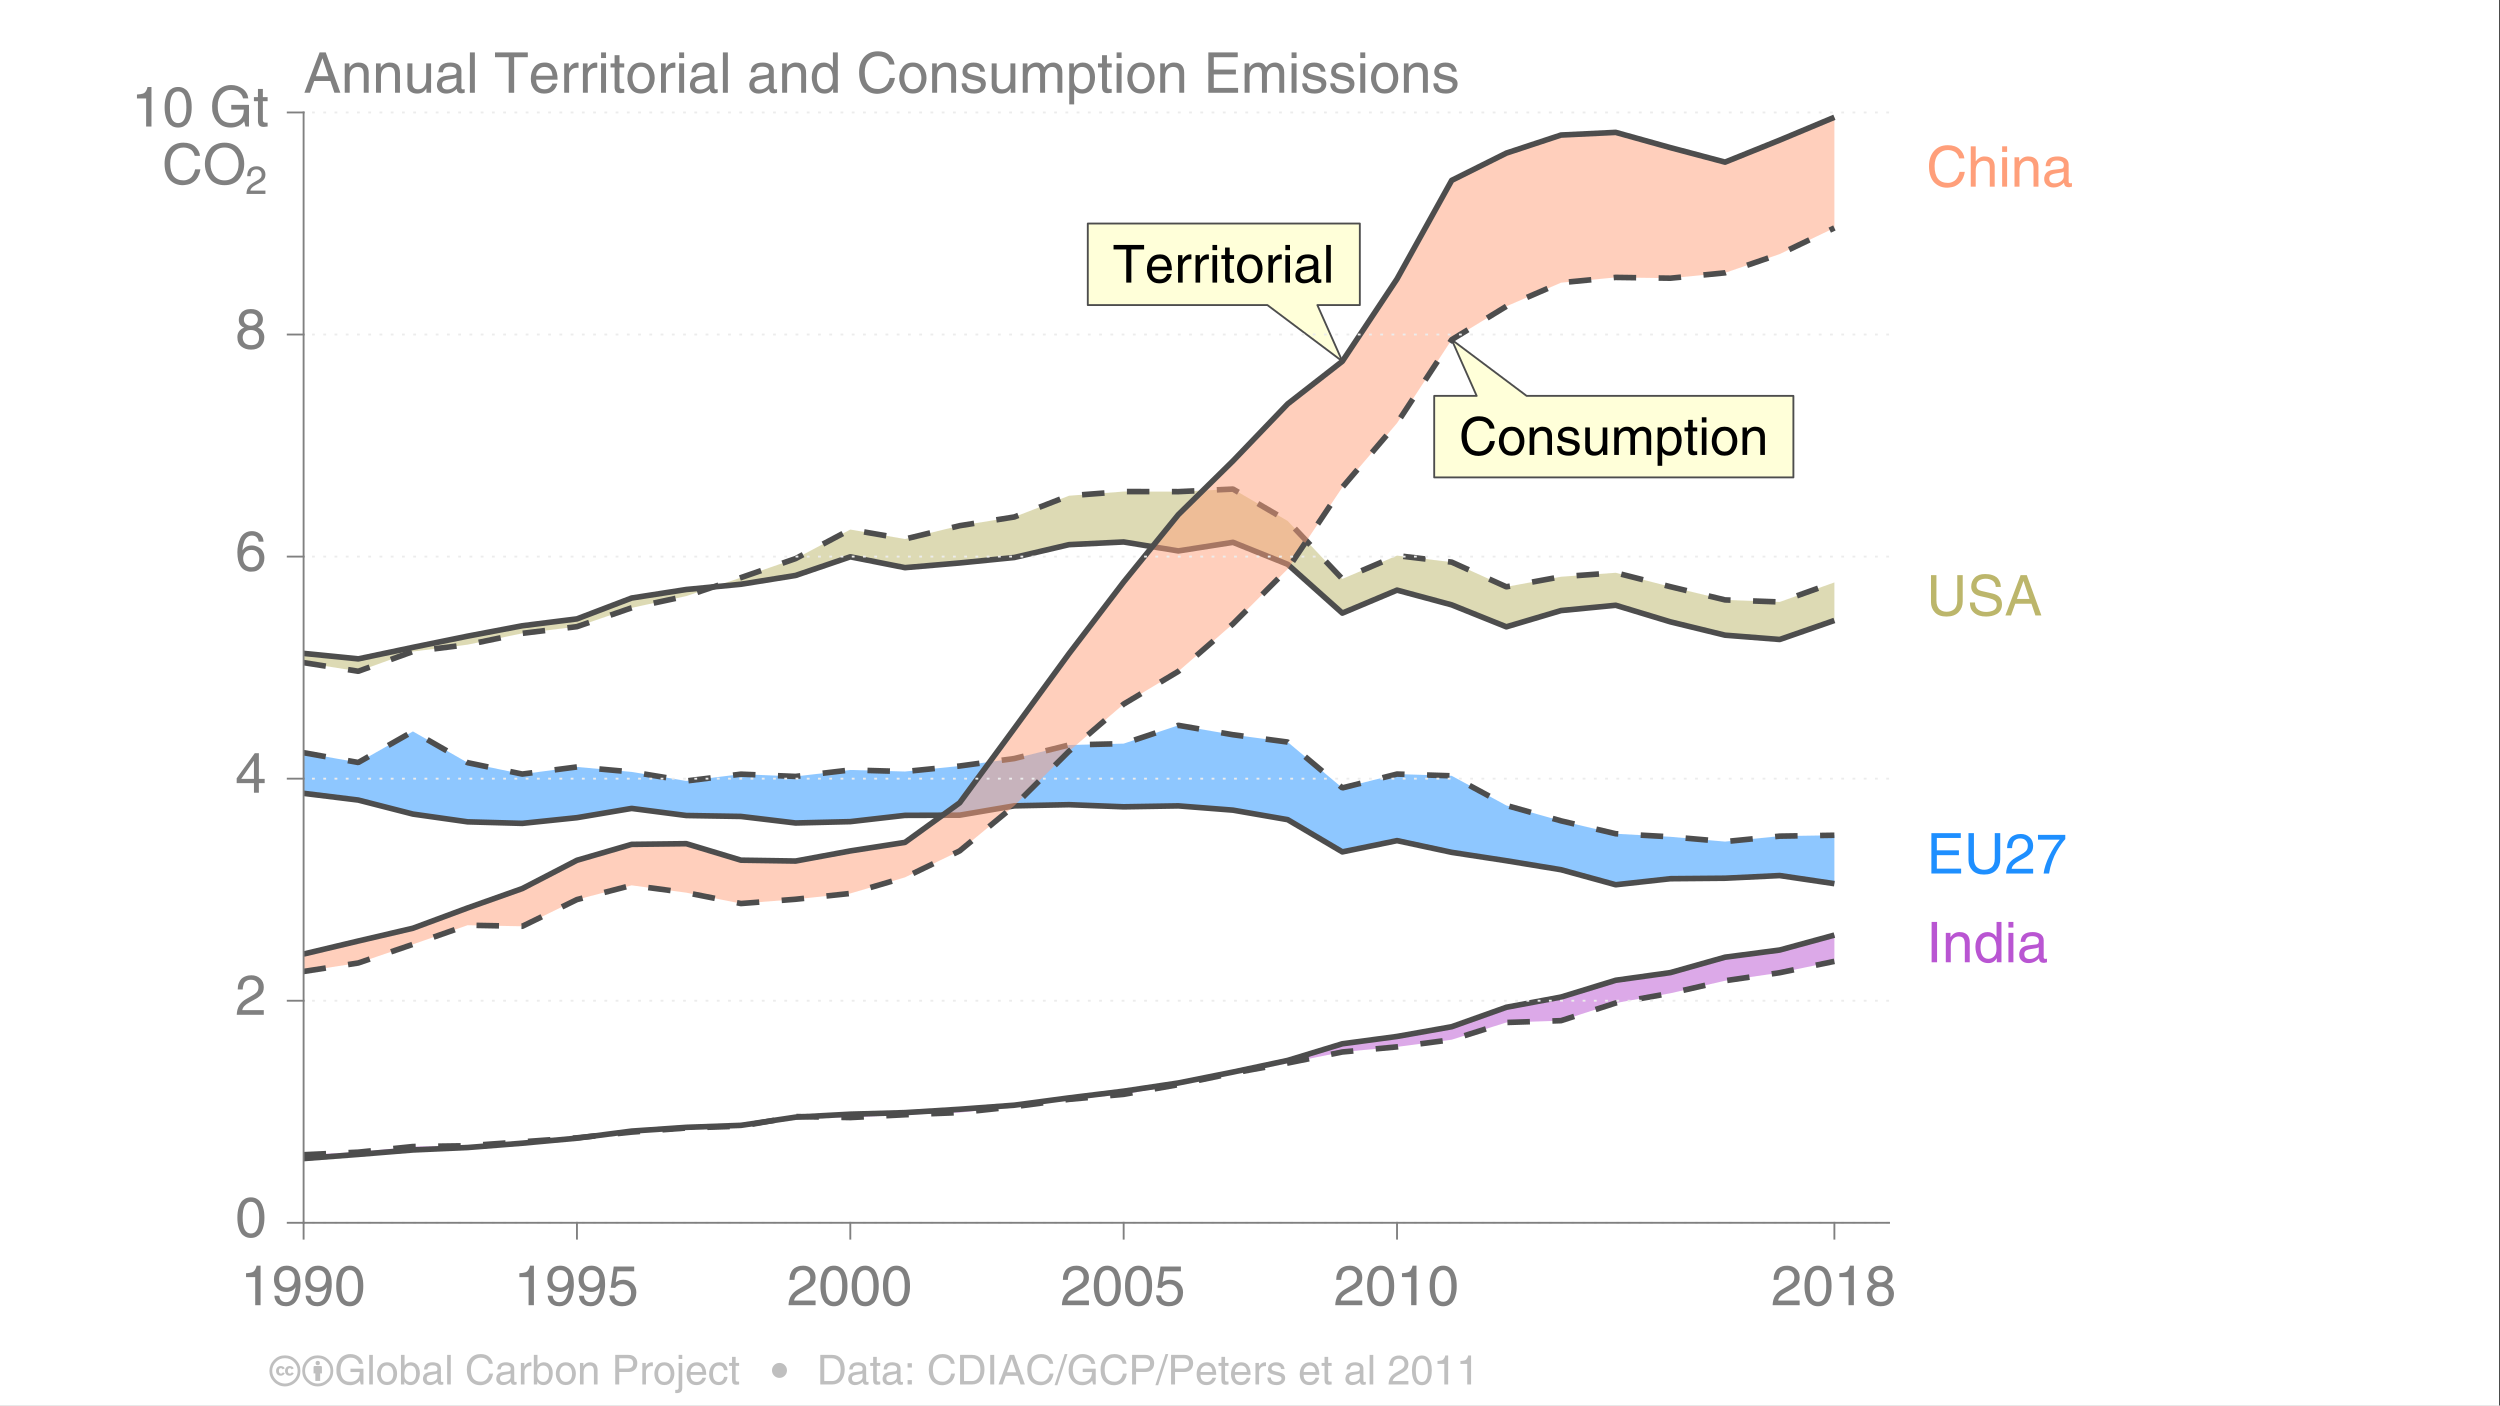 <?xml version="1.0" encoding="UTF-8"?>
<svg xmlns="http://www.w3.org/2000/svg" xmlns:xlink="http://www.w3.org/1999/xlink" width="667pt" height="375pt" viewBox="0 0 667 375" version="1.1">
<rect x="0" y="0" width="667" height="375" fill="#333333" stroke="none"/>
<defs>
<g>
<symbol overflow="visible" id="glyph0-0">
<path style="stroke:none;" d=""/>
</symbol>
<symbol overflow="visible" id="glyph0-1">
<path style="stroke:none;" d="M 9.438 -7.031 L 8.125 -7.031 C 8.031 -7.445 7.871 -7.801 7.656 -8.094 C 7.445 -8.383 7.199 -8.598 6.922 -8.734 C 6.641 -8.879 6.367 -8.977 6.109 -9.031 C 5.848 -9.082 5.582 -9.109 5.312 -9.109 C 4.352 -9.109 3.559 -8.758 2.938 -8.062 C 2.32 -7.375 2.016 -6.395 2.016 -5.125 C 2.016 -2.332 3.125 -0.938 5.344 -0.938 C 5.602 -0.938 5.859 -0.973 6.109 -1.047 C 6.367 -1.117 6.641 -1.242 6.922 -1.422 C 7.211 -1.605 7.473 -1.895 7.703 -2.281 C 7.93 -2.676 8.102 -3.148 8.219 -3.703 L 9.531 -3.703 C 9.457 -3.172 9.324 -2.695 9.141 -2.281 C 8.961 -1.863 8.762 -1.52 8.547 -1.25 C 8.336 -0.977 8.086 -0.742 7.797 -0.547 C 7.516 -0.348 7.254 -0.195 7.016 -0.094 C 6.773 0.008 6.512 0.086 6.234 0.141 C 5.961 0.191 5.746 0.223 5.594 0.234 C 5.438 0.254 5.285 0.266 5.141 0.266 C 4.535 0.266 3.973 0.164 3.453 -0.031 C 2.93 -0.238 2.449 -0.547 2.016 -0.953 C 1.586 -1.355 1.242 -1.914 0.984 -2.625 C 0.734 -3.332 0.609 -4.148 0.609 -5.078 C 0.609 -6.648 1.031 -7.914 1.875 -8.875 C 2.715 -9.832 3.863 -10.312 5.312 -10.312 C 6.527 -10.312 7.492 -9.992 8.203 -9.359 C 8.918 -8.723 9.332 -7.945 9.438 -7.031 Z M 9.438 -7.031 "/>
</symbol>
<symbol overflow="visible" id="glyph0-2">
<path style="stroke:none;" d="M 1.359 -0.938 C 0.773 -1.707 0.484 -2.613 0.484 -3.656 C 0.484 -4.707 0.773 -5.613 1.359 -6.375 C 1.949 -7.145 2.797 -7.531 3.891 -7.531 C 4.98 -7.531 5.82 -7.145 6.406 -6.375 C 6.996 -5.613 7.297 -4.707 7.297 -3.656 C 7.297 -2.613 6.996 -1.707 6.406 -0.938 C 5.82 -0.176 4.98 0.203 3.891 0.203 C 2.797 0.203 1.949 -0.176 1.359 -0.938 Z M 1.859 -4.531 C 1.797 -4.25 1.766 -3.961 1.766 -3.672 C 1.766 -3.379 1.797 -3.086 1.859 -2.797 C 1.918 -2.516 2.02 -2.215 2.156 -1.906 C 2.301 -1.594 2.523 -1.34 2.828 -1.156 C 3.129 -0.969 3.484 -0.875 3.891 -0.875 C 4.305 -0.875 4.66 -0.969 4.953 -1.156 C 5.254 -1.34 5.477 -1.594 5.625 -1.906 C 5.77 -2.215 5.867 -2.516 5.922 -2.797 C 5.98 -3.086 6.016 -3.379 6.016 -3.672 C 6.016 -3.961 5.98 -4.25 5.922 -4.531 C 5.867 -4.809 5.77 -5.109 5.625 -5.422 C 5.477 -5.73 5.254 -5.984 4.953 -6.172 C 4.66 -6.367 4.305 -6.469 3.891 -6.469 C 3.484 -6.469 3.129 -6.367 2.828 -6.172 C 2.523 -5.984 2.301 -5.73 2.156 -5.422 C 2.02 -5.109 1.918 -4.809 1.859 -4.531 Z M 1.859 -4.531 "/>
</symbol>
<symbol overflow="visible" id="glyph0-3">
<path style="stroke:none;" d="M 6.875 -4.984 L 6.875 0 L 5.641 0 L 5.641 -4.516 C 5.641 -5.168 5.52 -5.648 5.281 -5.953 C 5.051 -6.262 4.648 -6.422 4.078 -6.422 C 3.867 -6.422 3.66 -6.383 3.453 -6.312 C 3.254 -6.25 3.051 -6.133 2.844 -5.969 C 2.633 -5.801 2.461 -5.543 2.328 -5.203 C 2.203 -4.859 2.141 -4.449 2.141 -3.984 L 2.141 0 L 0.906 0 L 0.906 -7.328 L 2.078 -7.328 L 2.078 -6.281 L 2.094 -6.281 C 2.652 -7.113 3.395 -7.531 4.312 -7.531 C 4.551 -7.531 4.781 -7.508 5 -7.469 C 5.227 -7.426 5.457 -7.348 5.688 -7.234 C 5.926 -7.117 6.129 -6.965 6.297 -6.781 C 6.461 -6.602 6.598 -6.355 6.703 -6.047 C 6.816 -5.742 6.875 -5.387 6.875 -4.984 Z M 6.875 -4.984 "/>
</symbol>
<symbol overflow="visible" id="glyph0-4">
<path style="stroke:none;" d="M 6.266 -5.234 L 5.062 -5.234 C 5.039 -6.055 4.461 -6.469 3.328 -6.469 C 3.148 -6.469 2.961 -6.445 2.766 -6.406 C 2.578 -6.375 2.379 -6.273 2.172 -6.109 C 1.973 -5.941 1.875 -5.715 1.875 -5.438 C 1.875 -5.156 1.961 -4.949 2.141 -4.828 C 2.324 -4.703 2.68 -4.574 3.203 -4.453 L 4.438 -4.141 C 5.195 -3.953 5.727 -3.707 6.031 -3.406 C 6.34 -3.113 6.5 -2.715 6.5 -2.219 C 6.5 -1.477 6.227 -0.887 5.688 -0.453 C 5.145 -0.016 4.445 0.203 3.594 0.203 C 3.039 0.203 2.559 0.137 2.156 0.016 C 1.75 -0.105 1.441 -0.254 1.234 -0.422 C 1.035 -0.598 0.871 -0.816 0.75 -1.078 C 0.625 -1.336 0.543 -1.555 0.516 -1.734 C 0.484 -1.91 0.461 -2.117 0.453 -2.359 L 1.641 -2.359 C 1.648 -2.172 1.676 -2.004 1.719 -1.859 C 1.77 -1.723 1.852 -1.566 1.969 -1.391 C 2.09 -1.223 2.289 -1.09 2.562 -1 C 2.832 -0.906 3.172 -0.859 3.578 -0.859 C 4.055 -0.859 4.457 -0.953 4.781 -1.141 C 5.102 -1.336 5.266 -1.629 5.266 -2.016 C 5.266 -2.293 5.16 -2.504 4.953 -2.641 C 4.742 -2.785 4.363 -2.926 3.812 -3.062 L 2.375 -3.422 C 1.25 -3.699 0.688 -4.289 0.688 -5.188 C 0.688 -5.945 0.953 -6.523 1.484 -6.922 C 2.012 -7.324 2.672 -7.531 3.453 -7.531 C 3.949 -7.531 4.383 -7.457 4.75 -7.312 C 5.121 -7.176 5.398 -7.012 5.578 -6.828 C 5.762 -6.641 5.91 -6.426 6.016 -6.188 C 6.129 -5.957 6.195 -5.77 6.219 -5.625 C 6.246 -5.477 6.266 -5.348 6.266 -5.234 Z M 6.266 -5.234 "/>
</symbol>
<symbol overflow="visible" id="glyph0-5">
<path style="stroke:none;" d="M 6.844 0 L 5.688 0 L 5.688 -1.062 L 5.656 -1.094 C 5.383 -0.645 5.07 -0.316 4.719 -0.109 C 4.363 0.098 3.898 0.203 3.328 0.203 C 2.68 0.203 2.121 0.023 1.656 -0.328 C 1.188 -0.691 0.953 -1.27 0.953 -2.062 L 0.953 -7.328 L 2.188 -7.328 L 2.188 -2.469 C 2.188 -1.395 2.656 -0.859 3.594 -0.859 C 3.965 -0.859 4.289 -0.93 4.562 -1.078 C 4.832 -1.223 5.039 -1.422 5.188 -1.672 C 5.34 -1.93 5.453 -2.191 5.516 -2.453 C 5.574 -2.723 5.609 -3.004 5.609 -3.297 L 5.609 -7.328 L 6.844 -7.328 Z M 6.844 0 "/>
</symbol>
<symbol overflow="visible" id="glyph0-6">
<path style="stroke:none;" d="M 0.906 0 L 0.906 -7.328 L 2.078 -7.328 L 2.078 -6.281 L 2.094 -6.281 C 2.652 -7.113 3.395 -7.531 4.312 -7.531 C 4.621 -7.531 4.895 -7.488 5.125 -7.406 C 5.363 -7.332 5.555 -7.215 5.703 -7.062 C 5.855 -6.914 5.969 -6.793 6.031 -6.703 C 6.09 -6.609 6.172 -6.488 6.266 -6.344 C 6.512 -6.621 6.719 -6.832 6.875 -6.969 C 7.027 -7.113 7.25 -7.242 7.531 -7.359 C 7.82 -7.473 8.145 -7.531 8.5 -7.531 C 8.727 -7.531 8.957 -7.492 9.188 -7.422 C 9.414 -7.359 9.656 -7.242 9.906 -7.078 C 10.164 -6.91 10.375 -6.652 10.531 -6.312 C 10.684 -5.969 10.766 -5.551 10.766 -5.062 L 10.766 0 L 9.531 0 L 9.531 -4.734 C 9.531 -5.273 9.426 -5.691 9.219 -5.984 C 9.02 -6.273 8.668 -6.422 8.172 -6.422 C 7.68 -6.422 7.27 -6.223 6.938 -5.828 C 6.613 -5.43 6.453 -4.977 6.453 -4.469 L 6.453 0 L 5.219 0 L 5.219 -5.062 C 5.219 -5.434 5.129 -5.754 4.953 -6.016 C 4.773 -6.285 4.48 -6.422 4.078 -6.422 C 3.867 -6.422 3.66 -6.383 3.453 -6.312 C 3.254 -6.25 3.051 -6.133 2.844 -5.969 C 2.633 -5.801 2.461 -5.543 2.328 -5.203 C 2.203 -4.859 2.141 -4.449 2.141 -3.984 L 2.141 0 Z M 0.906 0 "/>
</symbol>
<symbol overflow="visible" id="glyph0-7">
<path style="stroke:none;" d="M 1.984 -3.312 C 1.984 -2.445 2.191 -1.82 2.609 -1.438 C 3.023 -1.051 3.484 -0.859 3.984 -0.859 C 4.629 -0.859 5.117 -1.113 5.453 -1.625 C 5.793 -2.145 5.969 -2.832 5.969 -3.688 C 5.969 -5.508 5.301 -6.422 3.969 -6.422 C 2.645 -6.422 1.984 -5.383 1.984 -3.312 Z M 0.812 2.891 L 0.812 -7.328 L 1.969 -7.328 L 1.969 -6.281 L 2 -6.281 C 2.152 -6.508 2.289 -6.691 2.406 -6.828 C 2.527 -6.961 2.754 -7.113 3.078 -7.281 C 3.41 -7.445 3.781 -7.531 4.188 -7.531 C 5.121 -7.531 5.863 -7.184 6.406 -6.5 C 6.957 -5.812 7.234 -4.934 7.234 -3.875 C 7.234 -3.395 7.18 -2.93 7.078 -2.484 C 6.973 -2.035 6.805 -1.602 6.578 -1.188 C 6.348 -0.77 6.008 -0.43 5.562 -0.172 C 5.125 0.074 4.605 0.203 4.016 0.203 C 3.129 0.203 2.48 -0.117 2.078 -0.766 L 2.047 -0.766 L 2.047 2.891 Z M 0.812 2.891 "/>
</symbol>
<symbol overflow="visible" id="glyph0-8">
<path style="stroke:none;" d="M 3.594 -6.297 L 2.422 -6.297 L 2.422 -1.547 C 2.422 -1.16 2.664 -0.969 3.156 -0.969 L 3.594 -0.969 L 3.594 0 C 3.477 0.008 3.348 0.02 3.203 0.031 C 3.055 0.051 2.941 0.066 2.859 0.078 C 2.773 0.086 2.711 0.094 2.672 0.094 C 2.109 0.094 1.715 -0.039 1.5 -0.312 C 1.289 -0.59 1.188 -0.977 1.188 -1.469 L 1.188 -6.297 L 0.203 -6.297 L 0.203 -7.328 L 1.188 -7.328 L 1.188 -9.359 L 2.422 -9.359 L 2.422 -7.328 L 3.594 -7.328 Z M 3.594 -6.297 "/>
</symbol>
<symbol overflow="visible" id="glyph0-9">
<path style="stroke:none;" d="M 2.172 -7.328 L 2.172 0 L 0.938 0 L 0.938 -7.328 Z M 2.172 -8.656 L 0.938 -8.656 L 0.938 -10.047 L 2.172 -10.047 Z M 2.172 -8.656 "/>
</symbol>
<symbol overflow="visible" id="glyph0-10">
<path style="stroke:none;" d="M 0.203 -8.844 L 0.203 -10.047 L 8.359 -10.047 L 8.359 -8.844 L 4.953 -8.844 L 4.953 0 L 3.594 0 L 3.594 -8.844 Z M 0.203 -8.844 "/>
</symbol>
<symbol overflow="visible" id="glyph0-11">
<path style="stroke:none;" d="M 5.891 -2.297 L 7.125 -2.297 C 7.094 -2.035 6.965 -1.699 6.75 -1.297 C 6.531 -0.898 6.223 -0.566 5.828 -0.297 C 5.316 0.035 4.652 0.203 3.844 0.203 C 2.832 0.203 2.027 -0.133 1.438 -0.812 C 0.852 -1.488 0.562 -2.367 0.562 -3.453 C 0.562 -4.66 0.859 -5.641 1.453 -6.391 C 2.043 -7.148 2.922 -7.531 4.078 -7.531 C 5.105 -7.531 5.891 -7.148 6.422 -6.391 C 6.949 -5.629 7.219 -4.586 7.219 -3.266 L 1.875 -3.266 C 1.875 -2.484 2.051 -1.883 2.406 -1.469 C 2.77 -1.062 3.301 -0.859 4 -0.859 C 4.527 -0.859 4.973 -1.016 5.328 -1.328 C 5.68 -1.648 5.867 -1.973 5.891 -2.297 Z M 1.875 -4.234 L 5.953 -4.234 C 5.859 -5.691 5.176 -6.422 3.906 -6.422 C 3.344 -6.422 2.863 -6.199 2.469 -5.766 C 2.07 -5.328 1.875 -4.816 1.875 -4.234 Z M 1.875 -4.234 "/>
</symbol>
<symbol overflow="visible" id="glyph0-12">
<path style="stroke:none;" d="M 2.312 -4.25 L 2.312 0 L 1.078 0 L 1.078 -7.328 L 2.234 -7.328 L 2.234 -6.109 L 2.266 -6.109 C 2.816 -7.055 3.504 -7.531 4.328 -7.531 C 4.449 -7.531 4.555 -7.512 4.641 -7.484 L 4.641 -6.219 L 4.188 -6.219 C 3.625 -6.219 3.168 -6.023 2.828 -5.641 C 2.484 -5.266 2.312 -4.801 2.312 -4.25 Z M 2.312 -4.25 "/>
</symbol>
<symbol overflow="visible" id="glyph0-13">
<path style="stroke:none;" d="M 2 -5.094 L 0.875 -5.094 C 0.926 -6.715 1.93 -7.531 3.891 -7.531 C 4.043 -7.531 4.211 -7.52 4.391 -7.5 C 4.574 -7.477 4.812 -7.426 5.094 -7.344 C 5.371 -7.258 5.617 -7.148 5.828 -7.016 C 6.035 -6.879 6.219 -6.676 6.375 -6.406 C 6.527 -6.145 6.609 -5.836 6.609 -5.484 L 6.609 -1.281 C 6.609 -0.988 6.742 -0.844 7.016 -0.844 C 7.098 -0.844 7.234 -0.859 7.422 -0.891 L 7.422 0 C 7.066 0.09 6.84 0.141 6.75 0.141 C 6.25 0.141 5.91 0.039 5.734 -0.156 C 5.566 -0.363 5.473 -0.641 5.453 -0.984 C 4.723 -0.191 3.836 0.203 2.797 0.203 C 2.129 0.203 1.574 0.008 1.141 -0.375 C 0.711 -0.77 0.5 -1.281 0.5 -1.906 C 0.5 -2.059 0.508 -2.211 0.531 -2.359 C 0.559 -2.504 0.617 -2.68 0.703 -2.891 C 0.793 -3.105 0.914 -3.297 1.062 -3.453 C 1.207 -3.617 1.422 -3.77 1.703 -3.906 C 1.992 -4.051 2.336 -4.148 2.734 -4.203 L 4.766 -4.453 C 5.191 -4.492 5.406 -4.781 5.406 -5.312 C 5.406 -6.113 4.832 -6.516 3.688 -6.516 C 3.352 -6.516 3.07 -6.465 2.844 -6.375 C 2.613 -6.289 2.441 -6.164 2.328 -6 C 2.223 -5.832 2.148 -5.684 2.109 -5.562 C 2.066 -5.438 2.027 -5.277 2 -5.094 Z M 5.375 -2.531 L 5.375 -3.734 C 5.164 -3.578 4.488 -3.426 3.344 -3.281 C 3.145 -3.25 2.973 -3.211 2.828 -3.172 C 2.691 -3.141 2.527 -3.082 2.344 -3 C 2.164 -2.926 2.023 -2.805 1.922 -2.641 C 1.828 -2.484 1.781 -2.301 1.781 -2.094 C 1.781 -1.238 2.223 -0.812 3.109 -0.812 C 3.691 -0.812 4.211 -0.977 4.672 -1.312 C 5.137 -1.645 5.375 -2.051 5.375 -2.531 Z M 5.375 -2.531 "/>
</symbol>
<symbol overflow="visible" id="glyph0-14">
<path style="stroke:none;" d="M 2.172 -10.047 L 2.172 0 L 0.938 0 L 0.938 -10.047 Z M 2.172 -10.047 "/>
</symbol>
<symbol overflow="visible" id="glyph1-0">
<path style="stroke:none;" d=""/>
</symbol>
<symbol overflow="visible" id="glyph1-1">
<path style="stroke:none;" d="M 2.812 -10.766 L 2.812 0 L 1.359 0 L 1.359 -10.766 Z M 2.812 -10.766 "/>
</symbol>
<symbol overflow="visible" id="glyph1-2">
<path style="stroke:none;" d="M 7.359 -5.344 L 7.359 0 L 6.047 0 L 6.047 -4.828 C 6.047 -5.535 5.918 -6.055 5.672 -6.391 C 5.422 -6.723 4.98 -6.891 4.359 -6.891 C 4.141 -6.891 3.918 -6.848 3.703 -6.766 C 3.492 -6.691 3.273 -6.566 3.047 -6.391 C 2.828 -6.211 2.645 -5.941 2.5 -5.578 C 2.363 -5.211 2.297 -4.777 2.297 -4.281 L 2.297 0 L 0.969 0 L 0.969 -7.844 L 2.219 -7.844 L 2.219 -6.734 L 2.25 -6.734 C 2.852 -7.617 3.645 -8.062 4.625 -8.062 C 4.883 -8.062 5.133 -8.039 5.375 -8 C 5.613 -7.957 5.859 -7.871 6.109 -7.75 C 6.355 -7.625 6.57 -7.461 6.75 -7.266 C 6.926 -7.066 7.07 -6.801 7.188 -6.469 C 7.301 -6.145 7.359 -5.77 7.359 -5.344 Z M 7.359 -5.344 "/>
</symbol>
<symbol overflow="visible" id="glyph1-3">
<path style="stroke:none;" d="M 7.484 -10.766 L 7.484 0 L 6.234 0 L 6.234 -1.078 L 6.203 -1.078 C 5.734 -0.211 4.988 0.219 3.969 0.219 C 3.344 0.219 2.789 0.082 2.312 -0.188 C 1.844 -0.457 1.48 -0.816 1.234 -1.266 C 0.992 -1.723 0.816 -2.191 0.703 -2.672 C 0.586 -3.148 0.531 -3.645 0.531 -4.156 C 0.531 -5.289 0.82 -6.223 1.406 -6.953 C 1.988 -7.691 2.785 -8.062 3.797 -8.062 C 4.223 -8.062 4.613 -7.973 4.969 -7.797 C 5.32 -7.617 5.562 -7.457 5.688 -7.312 C 5.809 -7.164 5.961 -6.973 6.141 -6.734 L 6.172 -6.844 L 6.172 -10.766 Z M 1.891 -3.938 C 1.891 -3.031 2.066 -2.301 2.422 -1.75 C 2.785 -1.195 3.312 -0.922 4 -0.922 C 4.539 -0.922 5.035 -1.125 5.484 -1.531 C 5.93 -1.945 6.156 -2.625 6.156 -3.562 C 6.156 -5.777 5.445 -6.891 4.031 -6.891 C 2.602 -6.891 1.891 -5.902 1.891 -3.938 Z M 1.891 -3.938 "/>
</symbol>
<symbol overflow="visible" id="glyph1-4">
<path style="stroke:none;" d="M 2.328 -7.844 L 2.328 0 L 1 0 L 1 -7.844 Z M 2.328 -9.266 L 1 -9.266 L 1 -10.766 L 2.328 -10.766 Z M 2.328 -9.266 "/>
</symbol>
<symbol overflow="visible" id="glyph1-5">
<path style="stroke:none;" d="M 2.141 -5.453 L 0.938 -5.453 C 0.988 -7.191 2.066 -8.062 4.172 -8.062 C 4.336 -8.062 4.52 -8.051 4.719 -8.031 C 4.914 -8.02 5.16 -7.965 5.453 -7.875 C 5.754 -7.781 6.016 -7.66 6.234 -7.516 C 6.461 -7.379 6.66 -7.164 6.828 -6.875 C 6.992 -6.594 7.078 -6.258 7.078 -5.875 L 7.078 -1.359 C 7.078 -1.055 7.223 -0.906 7.516 -0.906 C 7.605 -0.906 7.754 -0.922 7.953 -0.953 L 7.953 0 C 7.566 0.102 7.324 0.156 7.234 0.156 C 6.703 0.156 6.34 0.043 6.156 -0.172 C 5.969 -0.387 5.855 -0.68 5.828 -1.047 C 5.055 -0.203 4.113 0.219 3 0.219 C 2.281 0.219 1.691 0.008 1.234 -0.406 C 0.773 -0.82 0.547 -1.367 0.547 -2.047 C 0.547 -2.211 0.555 -2.375 0.578 -2.531 C 0.598 -2.684 0.656 -2.879 0.75 -3.109 C 0.852 -3.336 0.984 -3.535 1.141 -3.703 C 1.293 -3.879 1.523 -4.039 1.828 -4.188 C 2.137 -4.34 2.504 -4.445 2.922 -4.5 L 5.094 -4.766 C 5.559 -4.805 5.797 -5.117 5.797 -5.703 C 5.797 -6.543 5.176 -6.969 3.938 -6.969 C 3.594 -6.969 3.293 -6.918 3.047 -6.828 C 2.805 -6.734 2.621 -6.598 2.5 -6.422 C 2.383 -6.254 2.301 -6.102 2.25 -5.969 C 2.207 -5.832 2.168 -5.66 2.141 -5.453 Z M 5.766 -2.719 L 5.766 -4 C 5.547 -3.832 4.816 -3.668 3.578 -3.516 C 3.367 -3.484 3.184 -3.445 3.031 -3.406 C 2.883 -3.363 2.711 -3.301 2.516 -3.219 C 2.316 -3.133 2.164 -3.004 2.062 -2.828 C 1.957 -2.66 1.906 -2.461 1.906 -2.234 C 1.906 -1.328 2.379 -0.875 3.328 -0.875 C 3.961 -0.875 4.523 -1.051 5.016 -1.406 C 5.512 -1.77 5.766 -2.207 5.766 -2.719 Z M 5.766 -2.719 "/>
</symbol>
<symbol overflow="visible" id="glyph1-6">
<path style="stroke:none;" d="M 9.234 -1.297 L 9.234 0 L 1.297 0 L 1.297 -10.766 L 9.141 -10.766 L 9.141 -9.484 L 2.75 -9.484 L 2.75 -6.188 L 8.641 -6.188 L 8.641 -4.891 L 2.75 -4.891 L 2.75 -1.297 Z M 9.234 -1.297 "/>
</symbol>
<symbol overflow="visible" id="glyph1-7">
<path style="stroke:none;" d="M 8.203 -10.766 L 9.656 -10.766 L 9.656 -3.781 C 9.656 -2.613 9.285 -1.645 8.547 -0.875 C 7.805 -0.102 6.73 0.281 5.328 0.281 C 3.961 0.281 2.93 -0.086 2.234 -0.828 C 1.535 -1.574 1.188 -2.492 1.188 -3.578 L 1.188 -10.766 L 2.641 -10.766 L 2.641 -3.984 C 2.641 -3.43 2.719 -2.949 2.875 -2.547 C 3.039 -2.141 3.258 -1.824 3.531 -1.609 C 3.801 -1.398 4.086 -1.242 4.391 -1.141 C 4.691 -1.047 5.02 -1 5.375 -1 C 5.727 -1 6.062 -1.047 6.375 -1.141 C 6.695 -1.242 7 -1.398 7.281 -1.609 C 7.559 -1.816 7.785 -2.117 7.953 -2.516 C 8.117 -2.918 8.203 -3.398 8.203 -3.953 Z M 8.203 -10.766 "/>
</symbol>
<symbol overflow="visible" id="glyph1-8">
<path style="stroke:none;" d="M 1.984 -6.766 L 0.656 -6.766 C 0.656 -7.41 0.75 -7.973 0.938 -8.453 C 1.121 -8.941 1.348 -9.316 1.609 -9.578 C 1.867 -9.836 2.176 -10.039 2.531 -10.188 C 2.895 -10.34 3.211 -10.441 3.484 -10.484 C 3.754 -10.523 4.031 -10.547 4.312 -10.547 C 5.246 -10.547 6.031 -10.258 6.656 -9.688 C 7.289 -9.113 7.609 -8.348 7.609 -7.391 C 7.609 -6.941 7.539 -6.535 7.406 -6.172 C 7.27 -5.816 7.055 -5.496 6.766 -5.219 C 6.473 -4.938 6.184 -4.699 5.906 -4.516 C 5.625 -4.336 5.246 -4.121 4.781 -3.875 L 3.688 -3.266 C 2.594 -2.66 1.988 -1.988 1.875 -1.25 L 7.609 -1.25 L 7.609 0 L 0.391 0 C 0.43 -1.027 0.66 -1.875 1.078 -2.531 C 1.492 -3.184 2.086 -3.738 2.859 -4.188 L 4.266 -5 C 4.637 -5.215 4.906 -5.375 5.062 -5.469 C 5.215 -5.57 5.406 -5.723 5.625 -5.922 C 5.84 -6.129 5.988 -6.352 6.062 -6.594 C 6.145 -6.832 6.188 -7.117 6.188 -7.453 C 6.188 -7.949 6.012 -8.395 5.672 -8.781 C 5.336 -9.164 4.816 -9.359 4.109 -9.359 C 3.734 -9.359 3.402 -9.285 3.125 -9.141 C 2.852 -8.992 2.648 -8.836 2.516 -8.672 C 2.379 -8.504 2.27 -8.273 2.188 -7.984 C 2.102 -7.691 2.051 -7.473 2.031 -7.328 C 2.008 -7.191 1.992 -7.004 1.984 -6.766 Z M 1.984 -6.766 "/>
</symbol>
<symbol overflow="visible" id="glyph1-9">
<path style="stroke:none;" d="M 0.562 -9.031 L 0.562 -10.312 L 7.844 -10.312 L 7.844 -9.172 C 7.52 -8.836 7.176 -8.414 6.812 -7.906 C 6.445 -7.395 6.035 -6.746 5.578 -5.969 C 5.129 -5.195 4.715 -4.285 4.344 -3.234 C 3.969 -2.18 3.691 -1.102 3.516 0 L 2.062 0 C 2.238 -1.402 2.738 -2.957 3.562 -4.656 C 4.383 -6.363 5.316 -7.82 6.359 -9.031 Z M 0.562 -9.031 "/>
</symbol>
<symbol overflow="visible" id="glyph1-10">
<path style="stroke:none;" d="M 9 -7.625 L 7.641 -7.625 C 7.609 -8.383 7.332 -8.938 6.812 -9.281 C 6.289 -9.633 5.676 -9.812 4.969 -9.812 C 4.695 -9.812 4.434 -9.785 4.188 -9.734 C 3.938 -9.68 3.676 -9.59 3.406 -9.469 C 3.133 -9.352 2.914 -9.16 2.75 -8.891 C 2.582 -8.617 2.5 -8.293 2.5 -7.922 C 2.5 -7.211 2.926 -6.758 3.781 -6.562 L 6.859 -5.844 C 8.48 -5.457 9.297 -4.496 9.297 -2.969 C 9.297 -2.363 9.164 -1.836 8.906 -1.391 C 8.645 -0.941 8.301 -0.602 7.875 -0.375 C 7.445 -0.145 6.996 0.02 6.531 0.125 C 6.062 0.227 5.574 0.281 5.078 0.281 C 3.672 0.281 2.586 -0.062 1.828 -0.75 C 1.41 -1.121 1.121 -1.531 0.969 -1.969 C 0.812 -2.402 0.734 -2.91 0.734 -3.484 L 2.094 -3.484 C 2.094 -2.586 2.383 -1.941 2.969 -1.547 C 3.559 -1.148 4.258 -0.953 5.062 -0.953 C 5.371 -0.953 5.672 -0.977 5.953 -1.031 C 6.242 -1.082 6.539 -1.164 6.844 -1.281 C 7.152 -1.395 7.406 -1.582 7.594 -1.844 C 7.789 -2.102 7.891 -2.414 7.891 -2.781 C 7.891 -3.32 7.727 -3.719 7.406 -3.969 C 7.094 -4.227 6.488 -4.469 5.594 -4.688 L 3.391 -5.188 C 1.859 -5.551 1.094 -6.395 1.094 -7.719 C 1.094 -8.652 1.406 -9.445 2.031 -10.094 C 2.652 -10.738 3.578 -11.062 4.797 -11.062 C 5.512 -11.062 6.141 -10.973 6.672 -10.797 C 7.199 -10.629 7.609 -10.426 7.891 -10.188 C 8.168 -9.957 8.395 -9.668 8.562 -9.328 C 8.738 -8.984 8.848 -8.684 8.891 -8.438 C 8.941 -8.188 8.977 -7.914 9 -7.625 Z M 9 -7.625 "/>
</symbol>
<symbol overflow="visible" id="glyph1-11">
<path style="stroke:none;" d="M 7.156 -3.141 L 2.828 -3.141 L 1.703 0 L 0.203 0 L 4.266 -10.766 L 5.906 -10.766 L 9.812 0 L 8.219 0 Z M 3.281 -4.422 L 6.625 -4.422 L 5.047 -9.172 L 5.016 -9.172 Z M 3.281 -4.422 "/>
</symbol>
<symbol overflow="visible" id="glyph1-12">
<path style="stroke:none;" d="M 10.109 -7.531 L 8.703 -7.531 C 8.598 -7.977 8.43 -8.359 8.203 -8.672 C 7.984 -8.98 7.715 -9.211 7.406 -9.359 C 7.102 -9.504 6.816 -9.609 6.547 -9.672 C 6.273 -9.73 5.988 -9.766 5.688 -9.766 C 4.664 -9.766 3.82 -9.387 3.156 -8.641 C 2.488 -7.898 2.156 -6.848 2.156 -5.484 C 2.156 -2.492 3.348 -1 5.734 -1 C 6.012 -1 6.285 -1.039 6.547 -1.125 C 6.816 -1.207 7.109 -1.344 7.422 -1.531 C 7.73 -1.727 8.008 -2.035 8.25 -2.453 C 8.496 -2.867 8.688 -3.367 8.812 -3.953 L 10.219 -3.953 C 10.133 -3.398 9.992 -2.895 9.797 -2.438 C 9.609 -1.988 9.395 -1.617 9.156 -1.328 C 8.926 -1.047 8.66 -0.793 8.359 -0.578 C 8.055 -0.367 7.773 -0.207 7.516 -0.094 C 7.254 0.008 6.973 0.086 6.672 0.141 C 6.379 0.199 6.148 0.238 5.984 0.25 C 5.828 0.27 5.664 0.281 5.5 0.281 C 4.863 0.281 4.262 0.176 3.703 -0.031 C 3.141 -0.246 2.621 -0.578 2.156 -1.016 C 1.695 -1.461 1.332 -2.062 1.062 -2.812 C 0.789 -3.559 0.656 -4.438 0.656 -5.438 C 0.656 -7.121 1.102 -8.484 2 -9.516 C 2.902 -10.543 4.133 -11.062 5.688 -11.062 C 6.996 -11.062 8.035 -10.715 8.797 -10.031 C 9.555 -9.344 9.992 -8.508 10.109 -7.531 Z M 10.109 -7.531 "/>
</symbol>
<symbol overflow="visible" id="glyph1-13">
<path style="stroke:none;" d="M 7.359 -5.344 L 7.359 0 L 6.047 0 L 6.047 -5.125 C 6.047 -5.707 5.93 -6.145 5.703 -6.438 C 5.484 -6.738 5.074 -6.891 4.484 -6.891 C 3.867 -6.891 3.348 -6.68 2.922 -6.266 C 2.504 -5.848 2.297 -5.184 2.297 -4.281 L 2.297 0 L 0.969 0 L 0.969 -10.766 L 2.297 -10.766 L 2.297 -6.797 L 2.328 -6.797 C 2.961 -7.637 3.727 -8.062 4.625 -8.062 C 4.883 -8.062 5.133 -8.039 5.375 -8 C 5.613 -7.957 5.859 -7.871 6.109 -7.75 C 6.355 -7.625 6.57 -7.461 6.75 -7.266 C 6.926 -7.066 7.07 -6.801 7.188 -6.469 C 7.301 -6.145 7.359 -5.77 7.359 -5.344 Z M 7.359 -5.344 "/>
</symbol>
<symbol overflow="visible" id="glyph1-14">
<path style="stroke:none;" d="M 8.562 -2.219 C 9.238 -3.039 9.578 -4.094 9.578 -5.375 C 9.578 -6.664 9.238 -7.719 8.562 -8.531 C 7.895 -9.352 6.98 -9.766 5.828 -9.766 C 4.68 -9.766 3.77 -9.352 3.094 -8.531 C 2.414 -7.719 2.078 -6.664 2.078 -5.375 C 2.078 -4.094 2.414 -3.039 3.094 -2.219 C 3.77 -1.406 4.68 -1 5.828 -1 C 6.98 -1 7.895 -1.406 8.562 -2.219 Z M 10.922 -6.875 C 11.023 -6.383 11.078 -5.887 11.078 -5.391 C 11.078 -4.891 11.023 -4.387 10.922 -3.891 C 10.816 -3.398 10.633 -2.898 10.375 -2.391 C 10.125 -1.879 9.805 -1.426 9.422 -1.031 C 9.035 -0.645 8.527 -0.324 7.906 -0.078 C 7.289 0.16 6.598 0.281 5.828 0.281 C 5.066 0.281 4.371 0.16 3.75 -0.078 C 3.125 -0.324 2.617 -0.645 2.234 -1.031 C 1.859 -1.426 1.539 -1.879 1.281 -2.391 C 1.031 -2.898 0.848 -3.398 0.734 -3.891 C 0.629 -4.387 0.578 -4.891 0.578 -5.391 C 0.578 -5.887 0.629 -6.383 0.734 -6.875 C 0.848 -7.371 1.031 -7.879 1.281 -8.391 C 1.539 -8.898 1.859 -9.348 2.234 -9.734 C 2.617 -10.117 3.125 -10.438 3.75 -10.688 C 4.371 -10.934 5.066 -11.062 5.828 -11.062 C 6.598 -11.062 7.289 -10.934 7.906 -10.688 C 8.527 -10.438 9.035 -10.117 9.422 -9.734 C 9.805 -9.348 10.125 -8.898 10.375 -8.391 C 10.633 -7.879 10.816 -7.371 10.922 -6.875 Z M 10.922 -6.875 "/>
</symbol>
<symbol overflow="visible" id="glyph1-15">
<path style="stroke:none;" d="M 1.109 -2.109 L 0.203 -2.109 C 0.203 -2.574 0.266 -2.977 0.391 -3.312 C 0.523 -3.652 0.68 -3.914 0.859 -4.094 C 1.035 -4.27 1.25 -4.41 1.5 -4.516 C 1.746 -4.629 1.969 -4.695 2.156 -4.719 C 2.352 -4.746 2.551 -4.766 2.75 -4.766 C 3.402 -4.766 3.953 -4.559 4.391 -4.156 C 4.836 -3.758 5.062 -3.227 5.062 -2.562 C 5.062 -2.238 5.008 -1.949 4.906 -1.703 C 4.812 -1.453 4.66 -1.227 4.453 -1.031 C 4.254 -0.832 4.055 -0.668 3.859 -0.547 C 3.672 -0.422 3.41 -0.27 3.078 -0.094 L 2.312 0.328 C 1.539 0.754 1.113 1.223 1.031 1.734 L 5.062 1.734 L 5.062 2.625 L 0 2.625 C 0.027 1.895 0.191 1.301 0.484 0.844 C 0.785 0.395 1.203 0.008 1.734 -0.312 L 2.719 -0.891 C 2.977 -1.035 3.16 -1.141 3.266 -1.203 C 3.379 -1.273 3.516 -1.383 3.672 -1.531 C 3.824 -1.676 3.93 -1.832 3.984 -2 C 4.035 -2.164 4.062 -2.363 4.062 -2.594 C 4.062 -2.945 3.941 -3.258 3.703 -3.531 C 3.461 -3.801 3.098 -3.938 2.609 -3.938 C 2.336 -3.938 2.105 -3.883 1.922 -3.781 C 1.734 -3.676 1.586 -3.559 1.484 -3.438 C 1.391 -3.32 1.309 -3.164 1.25 -2.969 C 1.195 -2.77 1.16 -2.617 1.141 -2.516 C 1.129 -2.422 1.117 -2.285 1.109 -2.109 Z M 1.109 -2.109 "/>
</symbol>
<symbol overflow="visible" id="glyph1-16">
<path style="stroke:none;" d="M 5.391 -10.547 L 5.391 0 L 3.969 0 L 3.969 -7.484 L 1.516 -7.484 L 1.516 -8.531 C 1.898 -8.559 2.207 -8.594 2.438 -8.625 C 2.664 -8.652 2.895 -8.707 3.125 -8.781 C 3.352 -8.863 3.535 -8.977 3.672 -9.125 C 3.805 -9.27 3.93 -9.457 4.047 -9.688 C 4.168 -9.914 4.27 -10.203 4.344 -10.547 Z M 5.391 -10.547 "/>
</symbol>
<symbol overflow="visible" id="glyph1-17">
<path style="stroke:none;" d="M 3.938 -3.531 C 2.945 -3.531 2.145 -3.836 1.531 -4.453 C 0.926 -5.066 0.625 -5.895 0.625 -6.938 C 0.625 -7.945 0.926 -8.801 1.531 -9.5 C 2.133 -10.195 2.961 -10.547 4.016 -10.547 C 4.66 -10.547 5.219 -10.426 5.688 -10.188 C 6.164 -9.945 6.531 -9.652 6.781 -9.312 C 7.027 -8.977 7.227 -8.57 7.375 -8.094 C 7.52 -7.613 7.609 -7.191 7.641 -6.828 C 7.68 -6.461 7.703 -6.07 7.703 -5.656 C 7.703 -5.438 7.695 -5.207 7.688 -4.969 C 7.676 -4.727 7.637 -4.398 7.578 -3.984 C 7.523 -3.578 7.445 -3.191 7.344 -2.828 C 7.25 -2.473 7.102 -2.098 6.906 -1.703 C 6.707 -1.305 6.477 -0.965 6.219 -0.688 C 5.969 -0.406 5.637 -0.176 5.234 0 C 4.836 0.184 4.387 0.281 3.891 0.281 C 3.305 0.281 2.793 0.184 2.359 0 C 1.922 -0.195 1.59 -0.445 1.375 -0.75 C 1.156 -1.059 0.992 -1.363 0.891 -1.656 C 0.797 -1.945 0.75 -2.238 0.75 -2.531 L 2.062 -2.531 C 2.102 -1.988 2.281 -1.566 2.594 -1.266 C 2.902 -0.961 3.328 -0.812 3.859 -0.812 C 4.574 -0.812 5.133 -1.125 5.531 -1.75 C 5.934 -2.383 6.223 -3.383 6.391 -4.75 L 6.359 -4.781 C 6.172 -4.395 5.848 -4.086 5.391 -3.859 C 4.93 -3.641 4.445 -3.531 3.938 -3.531 Z M 4.141 -4.703 C 4.348 -4.703 4.551 -4.734 4.75 -4.797 C 4.957 -4.855 5.176 -4.969 5.406 -5.125 C 5.633 -5.277 5.816 -5.523 5.953 -5.859 C 6.098 -6.199 6.172 -6.617 6.172 -7.109 C 6.172 -7.754 5.988 -8.289 5.625 -8.719 C 5.27 -9.145 4.738 -9.359 4.031 -9.359 C 3.426 -9.359 2.934 -9.137 2.562 -8.703 C 2.188 -8.273 2 -7.699 2 -6.984 C 2 -5.461 2.711 -4.703 4.141 -4.703 Z M 4.141 -4.703 "/>
</symbol>
<symbol overflow="visible" id="glyph1-18">
<path style="stroke:none;" d="M 4.172 -0.906 C 5.637 -0.906 6.375 -2.312 6.375 -5.125 C 6.375 -7.945 5.637 -9.359 4.172 -9.359 C 2.703 -9.359 1.969 -7.945 1.969 -5.125 C 1.969 -2.312 2.703 -0.906 4.172 -0.906 Z M 7.703 -6.531 C 7.754 -6.082 7.781 -5.613 7.781 -5.125 C 7.781 -4.633 7.754 -4.164 7.703 -3.719 C 7.648 -3.27 7.539 -2.789 7.375 -2.281 C 7.219 -1.781 7.008 -1.348 6.75 -0.984 C 6.5 -0.617 6.148 -0.316 5.703 -0.078 C 5.266 0.16 4.754 0.281 4.172 0.281 C 3.586 0.281 3.07 0.16 2.625 -0.078 C 2.188 -0.316 1.836 -0.617 1.578 -0.984 C 1.328 -1.348 1.117 -1.781 0.953 -2.281 C 0.797 -2.789 0.691 -3.27 0.641 -3.719 C 0.586 -4.164 0.562 -4.633 0.562 -5.125 C 0.562 -5.613 0.586 -6.082 0.641 -6.531 C 0.691 -6.988 0.797 -7.469 0.953 -7.969 C 1.117 -8.477 1.328 -8.914 1.578 -9.281 C 1.836 -9.645 2.188 -9.945 2.625 -10.188 C 3.07 -10.426 3.586 -10.547 4.172 -10.547 C 4.754 -10.547 5.266 -10.426 5.703 -10.188 C 6.148 -9.945 6.5 -9.645 6.75 -9.281 C 7.008 -8.914 7.219 -8.477 7.375 -7.969 C 7.539 -7.469 7.648 -6.988 7.703 -6.531 Z M 7.703 -6.531 "/>
</symbol>
<symbol overflow="visible" id="glyph1-19">
<path style="stroke:none;" d="M 2.656 -9.031 L 2.203 -6.141 C 2.773 -6.574 3.457 -6.797 4.25 -6.797 C 5.164 -6.797 5.969 -6.488 6.656 -5.875 C 7.352 -5.27 7.703 -4.449 7.703 -3.422 C 7.703 -3.141 7.676 -2.855 7.625 -2.578 C 7.582 -2.297 7.477 -1.973 7.312 -1.609 C 7.145 -1.254 6.926 -0.941 6.656 -0.672 C 6.395 -0.398 6.023 -0.176 5.547 0 C 5.066 0.184 4.512 0.281 3.891 0.281 C 3.504 0.281 3.137 0.238 2.797 0.156 C 2.453 0.07 2.105 -0.066 1.766 -0.266 C 1.43 -0.473 1.145 -0.773 0.906 -1.172 C 0.676 -1.574 0.535 -2.062 0.484 -2.625 L 1.844 -2.625 C 1.902 -2.031 2.141 -1.586 2.547 -1.297 C 2.949 -1.004 3.461 -0.859 4.078 -0.859 C 4.742 -0.859 5.281 -1.086 5.688 -1.547 C 6.09 -2.012 6.297 -2.586 6.297 -3.266 C 6.297 -3.992 6.074 -4.566 5.641 -4.984 C 5.203 -5.398 4.637 -5.609 3.953 -5.609 C 3.172 -5.609 2.523 -5.273 2.016 -4.609 L 0.875 -4.672 L 1.672 -10.312 L 7.125 -10.312 L 7.125 -9.031 Z M 2.656 -9.031 "/>
</symbol>
<symbol overflow="visible" id="glyph1-20">
<path style="stroke:none;" d="M 7.375 -7.828 C 7.375 -7.484 7.324 -7.168 7.234 -6.891 C 7.148 -6.617 7.023 -6.395 6.859 -6.219 C 6.691 -6.051 6.551 -5.93 6.438 -5.859 C 6.332 -5.785 6.195 -5.699 6.031 -5.609 C 6.664 -5.336 7.109 -4.965 7.359 -4.5 C 7.617 -4.031 7.75 -3.543 7.75 -3.047 C 7.75 -2.117 7.445 -1.332 6.844 -0.688 C 6.238 -0.039 5.352 0.281 4.188 0.281 C 3.188 0.281 2.34 0.008 1.656 -0.531 C 0.926 -1.09 0.562 -1.926 0.562 -3.031 C 0.562 -4.258 1.16 -5.113 2.359 -5.594 C 1.41 -5.957 0.938 -6.645 0.938 -7.656 C 0.938 -7.957 0.984 -8.258 1.078 -8.562 C 1.18 -8.871 1.344 -9.18 1.562 -9.484 C 1.789 -9.793 2.125 -10.051 2.562 -10.25 C 3.008 -10.445 3.531 -10.547 4.125 -10.547 C 5.207 -10.547 6.02 -10.27 6.562 -9.719 C 7.102 -9.164 7.375 -8.535 7.375 -7.828 Z M 4.156 -4.953 C 3.457 -4.953 2.918 -4.758 2.547 -4.375 C 2.172 -3.988 1.984 -3.527 1.984 -3 C 1.984 -2.758 2.016 -2.527 2.078 -2.312 C 2.137 -2.094 2.25 -1.867 2.406 -1.641 C 2.559 -1.422 2.797 -1.242 3.109 -1.109 C 3.418 -0.973 3.797 -0.906 4.234 -0.906 C 5.637 -0.906 6.344 -1.566 6.344 -2.891 C 6.344 -3.574 6.133 -4.094 5.719 -4.438 C 5.312 -4.777 4.789 -4.953 4.156 -4.953 Z M 4.141 -6.094 C 4.699 -6.094 5.156 -6.25 5.5 -6.562 C 5.84 -6.883 6.016 -7.289 6.016 -7.781 C 6.016 -8.184 5.855 -8.551 5.547 -8.875 C 5.234 -9.195 4.73 -9.359 4.047 -9.359 C 3.422 -9.359 2.973 -9.191 2.703 -8.859 C 2.43 -8.523 2.297 -8.137 2.297 -7.703 C 2.297 -7.223 2.477 -6.832 2.844 -6.531 C 3.207 -6.238 3.641 -6.094 4.141 -6.094 Z M 4.141 -6.094 "/>
</symbol>
<symbol overflow="visible" id="glyph1-21">
<path style="stroke:none;" d="M 7.844 -2.562 L 6.297 -2.562 L 6.297 0 L 4.984 0 L 4.984 -2.562 L 0.375 -2.562 L 0.375 -3.859 L 5.203 -10.547 L 6.297 -10.547 L 6.297 -3.703 L 7.844 -3.703 Z M 4.953 -8.484 L 1.594 -3.703 L 4.984 -3.703 L 4.984 -8.484 Z M 4.953 -8.484 "/>
</symbol>
<symbol overflow="visible" id="glyph1-22">
<path style="stroke:none;" d="M 7.547 -7.734 L 6.25 -7.734 C 6.062 -8.816 5.457 -9.359 4.438 -9.359 C 3.957 -9.359 3.539 -9.211 3.188 -8.922 C 2.832 -8.629 2.57 -8.258 2.406 -7.812 C 2.238 -7.363 2.117 -6.941 2.047 -6.547 C 1.973 -6.16 1.938 -5.793 1.938 -5.453 L 1.969 -5.438 C 2.465 -6.289 3.301 -6.719 4.469 -6.719 C 4.82 -6.719 5.176 -6.652 5.531 -6.531 C 5.895 -6.414 6.25 -6.238 6.594 -6 C 6.934 -5.758 7.219 -5.41 7.438 -4.953 C 7.652 -4.504 7.766 -3.977 7.766 -3.375 C 7.766 -2.344 7.43 -1.461 6.766 -0.734 C 6.453 -0.391 6.098 -0.133 5.703 0.031 C 5.316 0.195 4.777 0.281 4.094 0.281 C 3.625 0.281 3.137 0.16 2.641 -0.078 C 2.141 -0.316 1.715 -0.707 1.375 -1.25 C 0.832 -2.09 0.562 -3.312 0.562 -4.906 C 0.562 -5.551 0.625 -6.176 0.75 -6.781 C 0.871 -7.383 1.066 -7.984 1.328 -8.578 C 1.598 -9.168 2 -9.645 2.531 -10 C 3.07 -10.363 3.719 -10.547 4.469 -10.547 C 4.801 -10.547 5.129 -10.496 5.453 -10.406 C 5.773 -10.312 6.094 -10.16 6.406 -9.953 C 6.715 -9.742 6.977 -9.445 7.188 -9.062 C 7.395 -8.688 7.516 -8.242 7.547 -7.734 Z M 2.109 -3.234 C 2.109 -2.609 2.297 -2.059 2.672 -1.594 C 3.055 -1.133 3.609 -0.906 4.328 -0.906 C 4.961 -0.906 5.469 -1.125 5.844 -1.562 C 6.215 -2.008 6.406 -2.594 6.406 -3.312 C 6.406 -3.883 6.23 -4.395 5.891 -4.844 C 5.555 -5.301 5.02 -5.531 4.281 -5.531 C 3.57 -5.531 3.027 -5.309 2.656 -4.875 C 2.289 -4.445 2.109 -3.898 2.109 -3.234 Z M 2.109 -3.234 "/>
</symbol>
<symbol overflow="visible" id="glyph1-23">
<path style="stroke:none;" d=""/>
</symbol>
<symbol overflow="visible" id="glyph1-24">
<path style="stroke:none;" d="M 5.828 -4.516 L 5.828 -5.766 L 10.562 -5.766 L 10.562 0 L 9.609 0 L 9.266 -1.391 C 8.898 -0.879 8.398 -0.473 7.766 -0.172 C 7.129 0.129 6.445 0.281 5.719 0.281 C 4.344 0.281 3.242 -0.125 2.422 -0.938 C 1.91 -1.414 1.52 -1.969 1.25 -2.594 C 0.977 -3.215 0.82 -3.723 0.781 -4.109 C 0.738 -4.492 0.719 -4.945 0.719 -5.469 C 0.719 -6.152 0.82 -6.82 1.031 -7.469 C 1.238 -8.113 1.539 -8.707 1.938 -9.25 C 2.34 -9.789 2.879 -10.227 3.547 -10.562 C 4.223 -10.895 4.977 -11.062 5.812 -11.062 C 6.914 -11.062 7.914 -10.746 8.812 -10.125 C 9.707 -9.5 10.227 -8.621 10.375 -7.5 L 8.969 -7.5 C 8.832 -8.082 8.57 -8.551 8.188 -8.906 C 7.801 -9.27 7.41 -9.504 7.016 -9.609 C 6.629 -9.711 6.207 -9.766 5.75 -9.766 C 4.738 -9.766 3.895 -9.371 3.219 -8.594 C 2.551 -7.82 2.219 -6.758 2.219 -5.406 C 2.219 -4.812 2.27 -4.262 2.375 -3.766 C 2.488 -3.273 2.672 -2.805 2.922 -2.359 C 3.18 -1.922 3.551 -1.574 4.031 -1.328 C 4.52 -1.078 5.113 -0.953 5.812 -0.953 C 6.695 -0.953 7.43 -1.188 8.016 -1.656 C 8.793 -2.277 9.188 -3.234 9.188 -4.516 Z M 5.828 -4.516 "/>
</symbol>
<symbol overflow="visible" id="glyph1-25">
<path style="stroke:none;" d="M 3.859 -6.75 L 2.594 -6.75 L 2.594 -1.656 C 2.594 -1.238 2.859 -1.031 3.391 -1.031 L 3.859 -1.031 L 3.859 0 C 3.723 0.008 3.574 0.023 3.422 0.047 C 3.266 0.066 3.137 0.082 3.047 0.094 C 2.961 0.102 2.898 0.109 2.859 0.109 C 2.266 0.109 1.852 -0.035 1.625 -0.328 C 1.395 -0.629 1.281 -1.047 1.281 -1.578 L 1.281 -6.75 L 0.203 -6.75 L 0.203 -7.844 L 1.281 -7.844 L 1.281 -10.031 L 2.594 -10.031 L 2.594 -7.844 L 3.859 -7.844 Z M 3.859 -6.75 "/>
</symbol>
<symbol overflow="visible" id="glyph1-26">
<path style="stroke:none;" d="M 7.328 0 L 6.094 0 L 6.094 -1.141 L 6.062 -1.172 C 5.77 -0.691 5.43 -0.336 5.047 -0.109 C 4.672 0.105 4.176 0.219 3.562 0.219 C 2.875 0.219 2.273 0.023 1.766 -0.359 C 1.266 -0.742 1.016 -1.359 1.016 -2.203 L 1.016 -7.844 L 2.344 -7.844 L 2.344 -2.641 C 2.344 -1.492 2.848 -0.922 3.859 -0.922 C 4.254 -0.922 4.598 -1 4.891 -1.156 C 5.18 -1.309 5.406 -1.523 5.562 -1.797 C 5.727 -2.066 5.844 -2.344 5.906 -2.625 C 5.977 -2.914 6.016 -3.219 6.016 -3.531 L 6.016 -7.844 L 7.328 -7.844 Z M 7.328 0 "/>
</symbol>
<symbol overflow="visible" id="glyph1-27">
<path style="stroke:none;" d="M 2.328 -10.766 L 2.328 0 L 1 0 L 1 -10.766 Z M 2.328 -10.766 "/>
</symbol>
<symbol overflow="visible" id="glyph1-28">
<path style="stroke:none;" d="M 0.203 -9.484 L 0.203 -10.766 L 8.953 -10.766 L 8.953 -9.484 L 5.312 -9.484 L 5.312 0 L 3.859 0 L 3.859 -9.484 Z M 0.203 -9.484 "/>
</symbol>
<symbol overflow="visible" id="glyph1-29">
<path style="stroke:none;" d="M 6.312 -2.453 L 7.641 -2.453 C 7.609 -2.18 7.473 -1.824 7.234 -1.391 C 7.004 -0.961 6.668 -0.602 6.234 -0.312 C 5.703 0.039 4.992 0.219 4.109 0.219 C 3.023 0.219 2.164 -0.145 1.531 -0.875 C 0.906 -1.602 0.594 -2.547 0.594 -3.703 C 0.594 -4.992 0.91 -6.039 1.547 -6.844 C 2.18 -7.652 3.117 -8.062 4.359 -8.062 C 5.473 -8.062 6.312 -7.652 6.875 -6.844 C 7.445 -6.031 7.734 -4.914 7.734 -3.5 L 2.016 -3.5 C 2.016 -2.664 2.207 -2.023 2.594 -1.578 C 2.977 -1.141 3.547 -0.922 4.297 -0.922 C 4.855 -0.922 5.328 -1.094 5.703 -1.438 C 6.074 -1.777 6.281 -2.117 6.312 -2.453 Z M 2.016 -4.547 L 6.375 -4.547 C 6.27 -6.105 5.539 -6.891 4.188 -6.891 C 3.582 -6.891 3.066 -6.648 2.641 -6.172 C 2.223 -5.703 2.016 -5.16 2.016 -4.547 Z M 2.016 -4.547 "/>
</symbol>
<symbol overflow="visible" id="glyph1-30">
<path style="stroke:none;" d="M 2.469 -4.562 L 2.469 0 L 1.156 0 L 1.156 -7.844 L 2.406 -7.844 L 2.406 -6.547 L 2.438 -6.547 C 3.02 -7.555 3.754 -8.062 4.641 -8.062 C 4.762 -8.062 4.879 -8.051 4.984 -8.031 L 4.984 -6.656 L 4.484 -6.656 C 3.879 -6.656 3.387 -6.449 3.016 -6.047 C 2.648 -5.641 2.469 -5.145 2.469 -4.562 Z M 2.469 -4.562 "/>
</symbol>
<symbol overflow="visible" id="glyph1-31">
<path style="stroke:none;" d="M 1.469 -1.016 C 0.844 -1.836 0.531 -2.805 0.531 -3.922 C 0.531 -5.043 0.844 -6.016 1.469 -6.828 C 2.102 -7.648 3.004 -8.062 4.172 -8.062 C 5.336 -8.062 6.234 -7.648 6.859 -6.828 C 7.492 -6.016 7.812 -5.043 7.812 -3.922 C 7.812 -2.805 7.492 -1.836 6.859 -1.016 C 6.234 -0.203 5.336 0.203 4.172 0.203 C 3.004 0.203 2.102 -0.203 1.469 -1.016 Z M 1.984 -4.844 C 1.922 -4.539 1.891 -4.23 1.891 -3.922 C 1.891 -3.617 1.922 -3.309 1.984 -3 C 2.043 -2.695 2.156 -2.379 2.312 -2.047 C 2.465 -1.711 2.707 -1.441 3.031 -1.234 C 3.352 -1.035 3.734 -0.938 4.172 -0.938 C 4.605 -0.938 4.988 -1.035 5.312 -1.234 C 5.633 -1.441 5.867 -1.711 6.016 -2.047 C 6.168 -2.379 6.281 -2.695 6.344 -3 C 6.414 -3.309 6.453 -3.617 6.453 -3.922 C 6.453 -4.23 6.414 -4.539 6.344 -4.844 C 6.281 -5.152 6.168 -5.477 6.016 -5.812 C 5.867 -6.145 5.633 -6.414 5.312 -6.625 C 4.988 -6.832 4.605 -6.938 4.172 -6.938 C 3.734 -6.938 3.352 -6.832 3.031 -6.625 C 2.707 -6.414 2.465 -6.145 2.312 -5.812 C 2.156 -5.477 2.043 -5.152 1.984 -4.844 Z M 1.984 -4.844 "/>
</symbol>
<symbol overflow="visible" id="glyph1-32">
<path style="stroke:none;" d="M 6.703 -5.609 L 5.438 -5.609 C 5.406 -6.492 4.777 -6.938 3.562 -6.938 C 3.375 -6.938 3.176 -6.914 2.969 -6.875 C 2.77 -6.832 2.559 -6.715 2.344 -6.531 C 2.125 -6.352 2.016 -6.113 2.016 -5.812 C 2.016 -5.52 2.109 -5.305 2.297 -5.172 C 2.492 -5.047 2.875 -4.91 3.438 -4.766 L 4.75 -4.438 C 5.559 -4.238 6.129 -3.977 6.453 -3.656 C 6.785 -3.344 6.953 -2.914 6.953 -2.375 C 6.953 -1.582 6.66 -0.949 6.078 -0.484 C 5.504 -0.016 4.762 0.219 3.859 0.219 C 3.266 0.219 2.746 0.148 2.312 0.016 C 1.883 -0.117 1.555 -0.273 1.328 -0.453 C 1.109 -0.637 0.93 -0.875 0.797 -1.156 C 0.66 -1.434 0.574 -1.672 0.547 -1.859 C 0.516 -2.043 0.492 -2.266 0.484 -2.516 L 1.75 -2.516 C 1.758 -2.316 1.789 -2.137 1.844 -1.984 C 1.895 -1.836 1.984 -1.668 2.109 -1.484 C 2.242 -1.305 2.457 -1.164 2.75 -1.062 C 3.039 -0.969 3.406 -0.922 3.844 -0.922 C 4.352 -0.922 4.781 -1.023 5.125 -1.234 C 5.465 -1.441 5.641 -1.75 5.641 -2.156 C 5.641 -2.457 5.527 -2.68 5.312 -2.828 C 5.094 -2.98 4.68 -3.133 4.078 -3.281 L 2.547 -3.656 C 1.336 -3.957 0.734 -4.594 0.734 -5.562 C 0.734 -6.371 1.016 -6.992 1.578 -7.422 C 2.148 -7.848 2.859 -8.062 3.703 -8.062 C 4.23 -8.062 4.695 -7.988 5.094 -7.844 C 5.488 -7.695 5.781 -7.52 5.969 -7.312 C 6.164 -7.113 6.32 -6.883 6.438 -6.625 C 6.559 -6.375 6.633 -6.168 6.656 -6.016 C 6.684 -5.867 6.703 -5.73 6.703 -5.609 Z M 6.703 -5.609 "/>
</symbol>
<symbol overflow="visible" id="glyph1-33">
<path style="stroke:none;" d="M 0.969 0 L 0.969 -7.844 L 2.219 -7.844 L 2.219 -6.734 L 2.25 -6.734 C 2.852 -7.617 3.645 -8.062 4.625 -8.062 C 4.945 -8.062 5.234 -8.02 5.484 -7.938 C 5.742 -7.852 5.953 -7.727 6.109 -7.562 C 6.273 -7.406 6.391 -7.273 6.453 -7.172 C 6.523 -7.078 6.609 -6.949 6.703 -6.797 C 6.973 -7.098 7.191 -7.32 7.359 -7.469 C 7.535 -7.613 7.773 -7.75 8.078 -7.875 C 8.379 -7.996 8.723 -8.062 9.109 -8.062 C 9.355 -8.062 9.602 -8.023 9.844 -7.953 C 10.09 -7.879 10.352 -7.754 10.625 -7.578 C 10.895 -7.398 11.113 -7.121 11.281 -6.75 C 11.445 -6.383 11.531 -5.945 11.531 -5.438 L 11.531 0 L 10.219 0 L 10.219 -5.062 C 10.219 -5.645 10.105 -6.094 9.891 -6.406 C 9.672 -6.727 9.293 -6.891 8.766 -6.891 C 8.234 -6.891 7.789 -6.676 7.438 -6.25 C 7.094 -5.82 6.922 -5.332 6.922 -4.781 L 6.922 0 L 5.594 0 L 5.594 -5.438 C 5.594 -5.832 5.496 -6.172 5.312 -6.453 C 5.125 -6.742 4.805 -6.891 4.359 -6.891 C 4.141 -6.891 3.918 -6.848 3.703 -6.766 C 3.492 -6.691 3.273 -6.566 3.047 -6.391 C 2.828 -6.211 2.645 -5.941 2.5 -5.578 C 2.363 -5.211 2.297 -4.777 2.297 -4.281 L 2.297 0 Z M 0.969 0 "/>
</symbol>
<symbol overflow="visible" id="glyph1-34">
<path style="stroke:none;" d="M 2.125 -3.562 C 2.125 -2.625 2.348 -1.945 2.797 -1.531 C 3.242 -1.125 3.738 -0.922 4.281 -0.922 C 4.965 -0.922 5.488 -1.195 5.844 -1.75 C 6.207 -2.301 6.391 -3.031 6.391 -3.938 C 6.391 -5.902 5.676 -6.891 4.25 -6.891 C 2.832 -6.891 2.125 -5.777 2.125 -3.562 Z M 0.875 3.109 L 0.875 -7.844 L 2.109 -7.844 L 2.109 -6.734 L 2.141 -6.734 C 2.316 -6.973 2.469 -7.164 2.594 -7.312 C 2.715 -7.457 2.957 -7.617 3.312 -7.797 C 3.664 -7.973 4.055 -8.062 4.484 -8.062 C 5.492 -8.062 6.289 -7.691 6.875 -6.953 C 7.457 -6.223 7.75 -5.289 7.75 -4.156 C 7.75 -3.645 7.691 -3.148 7.578 -2.672 C 7.461 -2.191 7.277 -1.723 7.031 -1.266 C 6.789 -0.816 6.43 -0.457 5.953 -0.188 C 5.484 0.082 4.934 0.219 4.312 0.219 C 3.352 0.219 2.652 -0.129 2.219 -0.828 L 2.188 -0.828 L 2.188 3.109 Z M 0.875 3.109 "/>
</symbol>
<symbol overflow="visible" id="glyph2-0">
<path style="stroke:none;" d=""/>
</symbol>
<symbol overflow="visible" id="glyph2-1">
<path style="stroke:none;" d="M 0.891 0 L 0.891 -7.891 L 4.094 -7.891 C 5.113 -7.891 5.922 -7.535 6.516 -6.828 C 7.105 -6.129 7.406 -5.207 7.406 -4.062 C 7.406 -3.688 7.371 -3.316 7.312 -2.953 C 7.25 -2.586 7.133 -2.223 6.969 -1.859 C 6.812 -1.492 6.605 -1.176 6.359 -0.906 C 6.109 -0.633 5.785 -0.414 5.391 -0.25 C 4.992 -0.082 4.543 0 4.047 0 Z M 1.953 -6.984 L 1.953 -0.906 L 4.031 -0.906 C 4.727 -0.906 5.281 -1.172 5.688 -1.703 C 6.102 -2.242 6.312 -3.008 6.312 -4 C 6.312 -4.965 6.102 -5.707 5.688 -6.219 C 5.27 -6.727 4.691 -6.984 3.953 -6.984 Z M 1.953 -6.984 "/>
</symbol>
<symbol overflow="visible" id="glyph2-2">
<path style="stroke:none;" d="M 1.578 -4 L 0.688 -4 C 0.727 -5.277 1.52 -5.922 3.062 -5.922 C 3.184 -5.922 3.316 -5.91 3.453 -5.891 C 3.598 -5.879 3.781 -5.836 4 -5.766 C 4.215 -5.703 4.41 -5.617 4.578 -5.516 C 4.742 -5.41 4.883 -5.254 5 -5.047 C 5.121 -4.836 5.188 -4.59 5.188 -4.312 L 5.188 -1 C 5.188 -0.77 5.297 -0.656 5.516 -0.656 C 5.574 -0.656 5.68 -0.672 5.828 -0.703 L 5.828 0 C 5.547 0.07 5.367 0.109 5.297 0.109 C 4.91 0.109 4.648 0.027 4.516 -0.125 C 4.379 -0.277 4.301 -0.492 4.281 -0.766 C 3.707 -0.141 3.012 0.172 2.203 0.172 C 1.672 0.172 1.23 0.012 0.891 -0.297 C 0.555 -0.605 0.391 -1.008 0.391 -1.5 C 0.391 -1.621 0.398 -1.742 0.422 -1.859 C 0.441 -1.973 0.484 -2.113 0.547 -2.281 C 0.617 -2.445 0.711 -2.594 0.828 -2.719 C 0.949 -2.852 1.125 -2.973 1.344 -3.078 C 1.57 -3.191 1.836 -3.266 2.141 -3.297 L 3.734 -3.5 C 4.074 -3.527 4.25 -3.758 4.25 -4.188 C 4.25 -4.801 3.793 -5.109 2.891 -5.109 C 2.641 -5.109 2.418 -5.07 2.234 -5 C 2.055 -4.938 1.918 -4.836 1.828 -4.703 C 1.742 -4.578 1.684 -4.461 1.656 -4.359 C 1.625 -4.266 1.598 -4.145 1.578 -4 Z M 4.219 -1.984 L 4.219 -2.938 C 4.062 -2.812 3.527 -2.691 2.625 -2.578 C 2.469 -2.555 2.332 -2.527 2.219 -2.5 C 2.113 -2.469 1.988 -2.418 1.844 -2.359 C 1.695 -2.297 1.582 -2.199 1.5 -2.078 C 1.426 -1.953 1.391 -1.805 1.391 -1.641 C 1.391 -0.973 1.738 -0.641 2.438 -0.641 C 2.902 -0.641 3.316 -0.77 3.672 -1.031 C 4.035 -1.301 4.219 -1.617 4.219 -1.984 Z M 4.219 -1.984 "/>
</symbol>
<symbol overflow="visible" id="glyph2-3">
<path style="stroke:none;" d="M 2.828 -4.953 L 1.906 -4.953 L 1.906 -1.203 C 1.906 -0.91 2.098 -0.766 2.484 -0.766 L 2.828 -0.766 L 2.828 0 C 2.734 0.008 2.629 0.02 2.516 0.031 C 2.398 0.051 2.305 0.062 2.234 0.062 C 2.172 0.07 2.121 0.078 2.094 0.078 C 1.656 0.078 1.352 -0.031 1.188 -0.25 C 1.02 -0.465 0.938 -0.77 0.938 -1.156 L 0.938 -4.953 L 0.156 -4.953 L 0.156 -5.75 L 0.938 -5.75 L 0.938 -7.359 L 1.906 -7.359 L 1.906 -5.75 L 2.828 -5.75 Z M 2.828 -4.953 "/>
</symbol>
<symbol overflow="visible" id="glyph2-4">
<path style="stroke:none;" d="M 2.094 -1.172 L 2.094 0 L 0.953 0 L 0.953 -1.172 Z M 2.094 -5.672 L 2.094 -4.516 L 0.953 -4.516 L 0.953 -5.672 Z M 2.094 -5.672 "/>
</symbol>
<symbol overflow="visible" id="glyph2-5">
<path style="stroke:none;" d=""/>
</symbol>
<symbol overflow="visible" id="glyph2-6">
<path style="stroke:none;" d="M 7.406 -5.516 L 6.375 -5.516 C 6.301 -5.848 6.18 -6.129 6.016 -6.359 C 5.859 -6.586 5.664 -6.754 5.438 -6.859 C 5.219 -6.973 5.004 -7.051 4.797 -7.094 C 4.598 -7.133 4.387 -7.156 4.172 -7.156 C 3.422 -7.156 2.801 -6.879 2.312 -6.328 C 1.82 -5.785 1.578 -5.02 1.578 -4.031 C 1.578 -1.832 2.453 -0.734 4.203 -0.734 C 4.41 -0.734 4.613 -0.758 4.812 -0.812 C 5.008 -0.871 5.219 -0.977 5.438 -1.125 C 5.664 -1.27 5.867 -1.492 6.047 -1.797 C 6.23 -2.098 6.367 -2.469 6.453 -2.906 L 7.484 -2.906 C 7.43 -2.488 7.332 -2.113 7.188 -1.781 C 7.039 -1.457 6.883 -1.184 6.719 -0.969 C 6.551 -0.758 6.352 -0.574 6.125 -0.422 C 5.906 -0.273 5.695 -0.16 5.5 -0.078 C 5.312 0.004 5.105 0.066 4.891 0.109 C 4.68 0.148 4.512 0.176 4.391 0.188 C 4.273 0.195 4.152 0.203 4.031 0.203 C 3.562 0.203 3.117 0.121 2.703 -0.031 C 2.297 -0.184 1.918 -0.426 1.578 -0.75 C 1.242 -1.07 0.977 -1.508 0.781 -2.062 C 0.582 -2.613 0.484 -3.258 0.484 -4 C 0.484 -5.227 0.812 -6.219 1.469 -6.969 C 2.133 -7.727 3.035 -8.109 4.172 -8.109 C 5.129 -8.109 5.891 -7.852 6.453 -7.344 C 7.012 -6.844 7.332 -6.23 7.406 -5.516 Z M 7.406 -5.516 "/>
</symbol>
<symbol overflow="visible" id="glyph2-7">
<path style="stroke:none;" d="M 2.062 -7.891 L 2.062 0 L 1 0 L 1 -7.891 Z M 2.062 -7.891 "/>
</symbol>
<symbol overflow="visible" id="glyph2-8">
<path style="stroke:none;" d="M 5.25 -2.297 L 2.078 -2.297 L 1.25 0 L 0.156 0 L 3.125 -7.891 L 4.328 -7.891 L 7.188 0 L 6.031 0 Z M 2.406 -3.25 L 4.859 -3.25 L 3.703 -6.719 L 3.672 -6.719 Z M 2.406 -3.25 "/>
</symbol>
<symbol overflow="visible" id="glyph2-9">
<path style="stroke:none;" d="M 3.266 -8.109 L 0.562 0.203 L -0.172 0.203 L 2.531 -8.109 Z M 3.266 -8.109 "/>
</symbol>
<symbol overflow="visible" id="glyph2-10">
<path style="stroke:none;" d="M 4.281 -3.312 L 4.281 -4.219 L 7.75 -4.219 L 7.75 0 L 7.047 0 L 6.797 -1.016 C 6.523 -0.648 6.152 -0.352 5.688 -0.125 C 5.227 0.09 4.727 0.203 4.188 0.203 C 3.188 0.203 2.379 -0.094 1.766 -0.688 C 1.391 -1.027 1.102 -1.43 0.906 -1.891 C 0.707 -2.348 0.59 -2.719 0.562 -3 C 0.539 -3.289 0.531 -3.629 0.531 -4.016 C 0.531 -4.512 0.602 -5 0.75 -5.469 C 0.902 -5.945 1.129 -6.383 1.422 -6.781 C 1.723 -7.176 2.117 -7.492 2.609 -7.734 C 3.098 -7.98 3.648 -8.109 4.266 -8.109 C 5.074 -8.109 5.812 -7.879 6.469 -7.422 C 7.121 -6.973 7.504 -6.332 7.609 -5.5 L 6.578 -5.5 C 6.473 -5.926 6.277 -6.27 6 -6.531 C 5.719 -6.801 5.43 -6.973 5.141 -7.047 C 4.859 -7.117 4.551 -7.156 4.219 -7.156 C 3.477 -7.156 2.855 -6.867 2.359 -6.297 C 1.867 -5.734 1.625 -4.949 1.625 -3.953 C 1.625 -3.523 1.664 -3.129 1.75 -2.766 C 1.832 -2.398 1.969 -2.055 2.156 -1.734 C 2.34 -1.41 2.613 -1.152 2.969 -0.969 C 3.32 -0.789 3.75 -0.703 4.25 -0.703 C 4.902 -0.703 5.445 -0.867 5.875 -1.203 C 6.457 -1.668 6.75 -2.375 6.75 -3.312 Z M 4.281 -3.312 "/>
</symbol>
<symbol overflow="visible" id="glyph2-11">
<path style="stroke:none;" d="M 2.016 -6.984 L 2.016 -4.25 L 4.141 -4.25 C 5.199 -4.25 5.734 -4.723 5.734 -5.672 C 5.734 -6.543 5.215 -6.984 4.188 -6.984 Z M 2.016 -3.328 L 2.016 0 L 0.953 0 L 0.953 -7.891 L 4.5 -7.891 C 5.215 -7.891 5.785 -7.68 6.203 -7.266 C 6.629 -6.859 6.844 -6.324 6.844 -5.672 C 6.844 -5.273 6.77 -4.902 6.625 -4.562 C 6.477 -4.227 6.223 -3.934 5.859 -3.688 C 5.492 -3.445 5.039 -3.328 4.5 -3.328 Z M 2.016 -3.328 "/>
</symbol>
<symbol overflow="visible" id="glyph2-12">
<path style="stroke:none;" d="M 4.625 -1.797 L 5.594 -1.797 C 5.57 -1.598 5.473 -1.336 5.297 -1.016 C 5.129 -0.703 4.887 -0.441 4.578 -0.234 C 4.18 0.035 3.66 0.172 3.016 0.172 C 2.223 0.172 1.59 -0.094 1.125 -0.625 C 0.664 -1.164 0.438 -1.863 0.438 -2.719 C 0.438 -3.664 0.672 -4.438 1.141 -5.031 C 1.605 -5.621 2.297 -5.922 3.203 -5.922 C 4.012 -5.922 4.629 -5.617 5.047 -5.016 C 5.461 -4.422 5.672 -3.602 5.672 -2.562 L 1.469 -2.562 C 1.469 -1.957 1.609 -1.488 1.891 -1.156 C 2.18 -0.832 2.598 -0.672 3.141 -0.672 C 3.555 -0.672 3.898 -0.797 4.172 -1.047 C 4.449 -1.305 4.602 -1.555 4.625 -1.797 Z M 1.469 -3.328 L 4.672 -3.328 C 4.598 -4.473 4.059 -5.047 3.062 -5.047 C 2.625 -5.047 2.246 -4.871 1.938 -4.531 C 1.625 -4.188 1.469 -3.785 1.469 -3.328 Z M 1.469 -3.328 "/>
</symbol>
<symbol overflow="visible" id="glyph2-13">
<path style="stroke:none;" d="M 1.812 -3.344 L 1.812 0 L 0.844 0 L 0.844 -5.75 L 1.766 -5.75 L 1.766 -4.797 L 1.781 -4.797 C 2.215 -5.543 2.758 -5.922 3.406 -5.922 C 3.496 -5.922 3.582 -5.91 3.656 -5.891 L 3.656 -4.891 L 3.281 -4.891 C 2.844 -4.891 2.488 -4.738 2.219 -4.438 C 1.945 -4.145 1.812 -3.777 1.812 -3.344 Z M 1.812 -3.344 "/>
</symbol>
<symbol overflow="visible" id="glyph2-14">
<path style="stroke:none;" d="M 4.922 -4.109 L 3.984 -4.109 C 3.961 -4.754 3.508 -5.078 2.625 -5.078 C 2.477 -5.078 2.324 -5.059 2.172 -5.031 C 2.023 -5.008 1.867 -4.93 1.703 -4.797 C 1.547 -4.66 1.469 -4.48 1.469 -4.266 C 1.469 -4.047 1.539 -3.887 1.688 -3.797 C 1.832 -3.703 2.109 -3.602 2.516 -3.5 L 3.484 -3.25 C 4.074 -3.102 4.492 -2.91 4.734 -2.672 C 4.98 -2.441 5.109 -2.129 5.109 -1.734 C 5.109 -1.16 4.895 -0.695 4.469 -0.344 C 4.039 0 3.492 0.172 2.828 0.172 C 2.391 0.172 2.008 0.117 1.688 0.016 C 1.375 -0.074 1.133 -0.191 0.969 -0.328 C 0.812 -0.461 0.68 -0.633 0.578 -0.844 C 0.484 -1.051 0.418 -1.223 0.391 -1.359 C 0.367 -1.504 0.359 -1.664 0.359 -1.844 L 1.281 -1.844 C 1.289 -1.695 1.312 -1.566 1.344 -1.453 C 1.383 -1.348 1.453 -1.227 1.547 -1.094 C 1.637 -0.957 1.789 -0.852 2 -0.781 C 2.215 -0.707 2.488 -0.672 2.812 -0.672 C 3.184 -0.672 3.5 -0.75 3.75 -0.906 C 4.008 -1.059 4.141 -1.285 4.141 -1.578 C 4.141 -1.793 4.055 -1.961 3.891 -2.078 C 3.734 -2.191 3.43 -2.301 2.984 -2.406 L 1.875 -2.688 C 0.977 -2.902 0.531 -3.367 0.531 -4.078 C 0.531 -4.668 0.738 -5.125 1.156 -5.438 C 1.582 -5.758 2.102 -5.922 2.719 -5.922 C 3.102 -5.922 3.441 -5.863 3.734 -5.75 C 4.023 -5.645 4.238 -5.512 4.375 -5.359 C 4.52 -5.211 4.633 -5.043 4.719 -4.859 C 4.809 -4.68 4.867 -4.535 4.891 -4.422 C 4.91 -4.305 4.922 -4.199 4.922 -4.109 Z M 4.922 -4.109 "/>
</symbol>
<symbol overflow="visible" id="glyph2-15">
<path style="stroke:none;" d="M 1.703 -7.891 L 1.703 0 L 0.734 0 L 0.734 -7.891 Z M 1.703 -7.891 "/>
</symbol>
<symbol overflow="visible" id="glyph2-16">
<path style="stroke:none;" d="M 1.453 -4.969 L 0.484 -4.969 C 0.484 -5.434 0.551 -5.848 0.688 -6.203 C 0.82 -6.566 0.984 -6.844 1.172 -7.031 C 1.367 -7.215 1.598 -7.363 1.859 -7.469 C 2.117 -7.582 2.348 -7.656 2.547 -7.688 C 2.742 -7.715 2.945 -7.734 3.156 -7.734 C 3.84 -7.734 4.414 -7.523 4.875 -7.109 C 5.34 -6.691 5.578 -6.129 5.578 -5.422 C 5.578 -5.086 5.523 -4.789 5.422 -4.531 C 5.328 -4.27 5.168 -4.035 4.953 -3.828 C 4.742 -3.617 4.535 -3.445 4.328 -3.312 C 4.129 -3.176 3.855 -3.02 3.516 -2.844 L 2.703 -2.391 C 1.898 -1.953 1.457 -1.457 1.375 -0.906 L 5.578 -0.906 L 5.578 0 L 0.281 0 C 0.309 -0.758 0.477 -1.379 0.781 -1.859 C 1.09 -2.336 1.531 -2.738 2.094 -3.062 L 3.125 -3.656 C 3.402 -3.82 3.602 -3.941 3.719 -4.016 C 3.832 -4.086 3.969 -4.195 4.125 -4.344 C 4.277 -4.496 4.391 -4.664 4.453 -4.844 C 4.512 -5.02 4.547 -5.227 4.547 -5.469 C 4.547 -5.832 4.418 -6.156 4.172 -6.438 C 3.922 -6.715 3.535 -6.859 3.016 -6.859 C 2.734 -6.859 2.488 -6.805 2.281 -6.703 C 2.082 -6.598 1.93 -6.48 1.828 -6.359 C 1.734 -6.234 1.652 -6.059 1.594 -5.844 C 1.531 -5.633 1.492 -5.477 1.484 -5.375 C 1.473 -5.27 1.461 -5.133 1.453 -4.969 Z M 1.453 -4.969 "/>
</symbol>
<symbol overflow="visible" id="glyph2-17">
<path style="stroke:none;" d="M 3.047 -0.656 C 4.129 -0.656 4.672 -1.688 4.672 -3.75 C 4.672 -5.82 4.129 -6.859 3.047 -6.859 C 1.973 -6.859 1.438 -5.82 1.438 -3.75 C 1.438 -1.688 1.973 -0.656 3.047 -0.656 Z M 5.641 -4.797 C 5.68 -4.461 5.703 -4.113 5.703 -3.75 C 5.703 -3.395 5.68 -3.051 5.641 -2.719 C 5.609 -2.395 5.527 -2.043 5.406 -1.672 C 5.289 -1.305 5.137 -0.988 4.953 -0.719 C 4.766 -0.445 4.508 -0.223 4.188 -0.047 C 3.863 0.117 3.488 0.203 3.062 0.203 C 2.633 0.203 2.254 0.117 1.922 -0.047 C 1.598 -0.223 1.34 -0.445 1.156 -0.719 C 0.969 -0.988 0.816 -1.305 0.703 -1.672 C 0.586 -2.043 0.508 -2.395 0.469 -2.719 C 0.426 -3.051 0.406 -3.395 0.406 -3.75 C 0.406 -4.113 0.426 -4.461 0.469 -4.797 C 0.508 -5.129 0.586 -5.477 0.703 -5.844 C 0.816 -6.215 0.969 -6.535 1.156 -6.797 C 1.34 -7.066 1.598 -7.289 1.922 -7.469 C 2.254 -7.645 2.633 -7.734 3.062 -7.734 C 3.488 -7.734 3.863 -7.645 4.188 -7.469 C 4.508 -7.289 4.766 -7.066 4.953 -6.797 C 5.137 -6.535 5.289 -6.215 5.406 -5.844 C 5.527 -5.477 5.609 -5.129 5.641 -4.797 Z M 5.641 -4.797 "/>
</symbol>
<symbol overflow="visible" id="glyph2-18">
<path style="stroke:none;" d="M 3.953 -7.734 L 3.953 0 L 2.922 0 L 2.922 -5.484 L 1.109 -5.484 L 1.109 -6.266 C 1.398 -6.285 1.625 -6.305 1.781 -6.328 C 1.945 -6.348 2.113 -6.383 2.281 -6.438 C 2.457 -6.496 2.594 -6.582 2.688 -6.688 C 2.789 -6.801 2.883 -6.941 2.969 -7.109 C 3.059 -7.273 3.133 -7.484 3.188 -7.734 Z M 3.953 -7.734 "/>
</symbol>
<symbol overflow="visible" id="glyph2-19">
<path style="stroke:none;" d="M 1.078 -0.75 C 0.617 -1.352 0.391 -2.062 0.391 -2.875 C 0.391 -3.695 0.617 -4.41 1.078 -5.016 C 1.535 -5.617 2.191 -5.922 3.047 -5.922 C 3.91 -5.922 4.57 -5.617 5.031 -5.016 C 5.496 -4.41 5.734 -3.695 5.734 -2.875 C 5.734 -2.062 5.496 -1.352 5.031 -0.75 C 4.57 -0.145 3.91 0.156 3.047 0.156 C 2.191 0.156 1.535 -0.145 1.078 -0.75 Z M 1.453 -3.547 C 1.41 -3.328 1.391 -3.102 1.391 -2.875 C 1.391 -2.656 1.41 -2.43 1.453 -2.203 C 1.504 -1.984 1.586 -1.746 1.703 -1.5 C 1.816 -1.258 1.988 -1.059 2.219 -0.906 C 2.457 -0.758 2.738 -0.688 3.062 -0.688 C 3.383 -0.688 3.66 -0.758 3.891 -0.906 C 4.129 -1.059 4.305 -1.258 4.422 -1.5 C 4.535 -1.746 4.613 -1.984 4.656 -2.203 C 4.707 -2.43 4.734 -2.656 4.734 -2.875 C 4.734 -3.102 4.707 -3.328 4.656 -3.547 C 4.613 -3.773 4.535 -4.008 4.422 -4.25 C 4.305 -4.496 4.129 -4.695 3.891 -4.844 C 3.66 -4.996 3.383 -5.078 3.062 -5.078 C 2.738 -5.078 2.457 -4.996 2.219 -4.844 C 1.988 -4.695 1.816 -4.496 1.703 -4.25 C 1.586 -4.008 1.504 -3.773 1.453 -3.547 Z M 1.453 -3.547 "/>
</symbol>
<symbol overflow="visible" id="glyph2-20">
<path style="stroke:none;" d="M 1.547 0 L 0.641 0 L 0.641 -7.891 L 1.609 -7.891 L 1.609 -5.031 L 1.625 -5.031 C 2.027 -5.602 2.582 -5.898 3.281 -5.922 C 4.027 -5.922 4.617 -5.648 5.047 -5.109 C 5.473 -4.566 5.688 -3.879 5.688 -3.047 C 5.688 -2.672 5.645 -2.305 5.562 -1.953 C 5.477 -1.609 5.34 -1.27 5.156 -0.938 C 4.977 -0.602 4.711 -0.332 4.359 -0.125 C 4.016 0.07 3.613 0.172 3.156 0.172 C 2.469 0.172 1.941 -0.125 1.578 -0.719 L 1.547 -0.719 Z M 4.688 -2.891 C 4.688 -4.324 4.16 -5.047 3.109 -5.047 C 2.078 -5.047 1.562 -4.23 1.562 -2.609 C 1.562 -1.922 1.723 -1.426 2.047 -1.125 C 2.379 -0.82 2.742 -0.672 3.141 -0.672 C 3.637 -0.672 4.02 -0.875 4.281 -1.281 C 4.551 -1.684 4.688 -2.223 4.688 -2.891 Z M 4.688 -2.891 "/>
</symbol>
<symbol overflow="visible" id="glyph2-21">
<path style="stroke:none;" d="M 5.406 -3.922 L 5.406 0 L 4.438 0 L 4.438 -3.547 C 4.438 -4.066 4.34 -4.445 4.156 -4.688 C 3.977 -4.926 3.66 -5.047 3.203 -5.047 C 3.035 -5.047 2.871 -5.02 2.719 -4.969 C 2.562 -4.914 2.398 -4.82 2.234 -4.688 C 2.066 -4.551 1.93 -4.348 1.828 -4.078 C 1.734 -3.816 1.688 -3.504 1.688 -3.141 L 1.688 0 L 0.719 0 L 0.719 -5.75 L 1.625 -5.75 L 1.625 -4.938 L 1.656 -4.938 C 2.09 -5.59 2.672 -5.922 3.391 -5.922 C 3.574 -5.922 3.758 -5.898 3.938 -5.859 C 4.113 -5.828 4.289 -5.762 4.469 -5.672 C 4.652 -5.586 4.812 -5.473 4.938 -5.328 C 5.07 -5.18 5.18 -4.988 5.266 -4.75 C 5.355 -4.508 5.406 -4.23 5.406 -3.922 Z M 5.406 -3.922 "/>
</symbol>
<symbol overflow="visible" id="glyph2-22">
<path style="stroke:none;" d="M 1.719 -5.75 L 1.719 0.844 C 1.719 0.977 1.711 1.094 1.703 1.188 C 1.691 1.289 1.66 1.414 1.609 1.562 C 1.555 1.715 1.477 1.844 1.375 1.938 C 1.281 2.039 1.133 2.129 0.938 2.203 C 0.75 2.273 0.52 2.312 0.25 2.312 C 0.125 2.312 -0.008 2.301 -0.156 2.281 L -0.156 1.438 L 0.031 1.438 C 0.332 1.438 0.523 1.395 0.609 1.312 C 0.699 1.238 0.75 1.043 0.75 0.734 L 0.75 -5.75 Z M 1.719 -7.891 L 1.719 -6.797 L 0.75 -6.797 L 0.75 -7.891 Z M 1.719 -7.891 "/>
</symbol>
<symbol overflow="visible" id="glyph2-23">
<path style="stroke:none;" d="M 5.25 -3.812 L 4.312 -3.812 C 4.176 -4.633 3.723 -5.047 2.953 -5.047 C 2.398 -5.047 1.992 -4.832 1.734 -4.406 C 1.484 -3.977 1.359 -3.465 1.359 -2.875 C 1.359 -1.406 1.883 -0.672 2.938 -0.672 C 3.27 -0.672 3.562 -0.789 3.812 -1.031 C 4.059 -1.27 4.227 -1.602 4.312 -2.031 L 5.25 -2.031 C 5.219 -1.781 5.152 -1.535 5.062 -1.297 C 4.969 -1.066 4.836 -0.832 4.672 -0.594 C 4.504 -0.363 4.262 -0.176 3.953 -0.031 C 3.648 0.102 3.301 0.172 2.906 0.172 C 2.113 0.172 1.48 -0.094 1.016 -0.625 C 0.555 -1.164 0.328 -1.863 0.328 -2.719 C 0.328 -3.664 0.562 -4.438 1.031 -5.031 C 1.496 -5.621 2.188 -5.922 3.094 -5.922 C 3.777 -5.922 4.301 -5.711 4.656 -5.297 C 5.008 -4.891 5.207 -4.395 5.25 -3.812 Z M 5.25 -3.812 "/>
</symbol>
</g>
</defs>
<g id="surface1">
<path style=" stroke:none;fill-rule:nonzero;fill:rgb(100%,100%,100%);fill-opacity:1;" d="M 0 375 L 666.75 375 L 666.75 0 L 0 0 Z M 0 375 "/>
<path style=" stroke:none;fill-rule:nonzero;fill:rgb(100%,100%,100%);fill-opacity:1;" d="M 0 375 L 666.75 375 L 666.75 0 L 0 0 Z M 0 375 "/>
<path style=" stroke:none;fill-rule:nonzero;fill:rgb(100%,100%,100%);fill-opacity:1;" d="M 81 326.25 L 504 326.25 L 504 30 L 81 30 Z M 81 326.25 "/>
<path style=" stroke:none;fill-rule:nonzero;fill:rgb(72.459%,33.301%,82.422%);fill-opacity:0.502;" d="M 110.172 305.895 L 95.586 307.398 L 81 308.082 L 81 309.105 L 95.586 307.996 L 110.172 306.809 L 124.758 306.16 L 139.344 305.004 L 153.93 303.664 L 157.703 303.176 L 153.93 303.57 L 139.344 304.633 L 124.758 305.684 Z M 256.035 295.949 L 241.449 296.848 L 226.863 297.266 L 214.484 297.938 L 226.863 298.168 L 241.449 297.414 L 256.035 296.84 L 270.621 295.27 L 285.207 293.305 L 299.793 291.973 L 314.379 289.383 L 328.965 286.305 L 343.551 283.625 L 358.137 280.668 L 372.727 279.305 L 387.312 277.391 L 401.895 272.797 L 416.48 272.312 L 431.07 267.602 L 445.656 265.004 L 460.242 261.66 L 474.828 259.52 L 489.414 256.488 L 489.414 249.48 L 474.828 253.465 L 460.242 255.379 L 445.656 259.492 L 431.07 261.535 L 416.48 266.012 L 401.895 268.738 L 387.312 273.93 L 372.727 276.523 L 358.137 278.48 L 343.551 282.922 L 328.965 286.023 L 314.379 288.938 L 299.793 291.121 L 285.207 292.914 L 270.621 294.863 Z M 197.688 300.242 L 183.105 300.773 L 168.52 301.777 L 157.703 303.176 L 168.52 302.047 L 183.105 300.945 L 197.688 300.461 L 206.098 298.98 Z M 212.273 298.055 L 214.484 297.938 L 212.273 297.895 L 206.098 298.98 Z M 212.273 298.055 "/>
<path style="fill:none;stroke-width:15;stroke-linecap:butt;stroke-linejoin:round;stroke:rgb(30.2%,30.2%,30.2%);stroke-opacity:1;stroke-miterlimit:10;" d="M 810 658.945 L 955.859 670.039 L 1101.719 681.914 L 1247.578 688.398 L 1393.438 699.961 L 1539.297 713.359 L 1685.195 732.227 L 1831.055 742.266 L 1976.875 747.578 L 2122.734 769.453 L 2268.633 777.344 L 2414.492 781.523 L 2560.352 790.508 L 2706.211 801.367 L 2852.07 820.859 L 2997.93 838.789 L 3143.789 860.625 L 3289.648 889.766 L 3435.508 920.781 L 3581.367 965.195 L 3727.266 984.766 L 3873.125 1010.703 L 4018.945 1062.617 L 4164.805 1089.883 L 4310.703 1134.648 L 4456.562 1155.078 L 4602.422 1196.211 L 4748.281 1215.352 L 4894.141 1255.195 " transform="matrix(0.1,0,0,-0.1,0,375)"/>
<path style="fill:none;stroke-width:15;stroke-linecap:butt;stroke-linejoin:bevel;stroke:rgb(30.2%,30.2%,30.2%);stroke-opacity:1;stroke-dasharray:60,60;stroke-miterlimit:10;" d="M 810 669.18 L 955.859 676.016 L 1101.719 691.055 L 1247.578 693.164 L 1393.438 703.672 L 1539.297 714.297 L 1685.195 729.531 L 1831.055 740.547 L 1976.875 745.391 L 2122.734 771.055 L 2268.633 768.32 L 2414.492 775.859 L 2560.352 781.602 L 2706.211 797.305 L 2852.07 816.953 L 2997.93 830.273 L 3143.789 856.172 L 3289.648 886.953 L 3435.508 913.75 L 3581.367 943.32 L 3727.266 956.953 L 3873.125 976.094 L 4018.945 1022.031 L 4164.805 1026.875 L 4310.703 1073.984 L 4456.562 1099.961 L 4602.422 1133.398 L 4748.281 1154.805 L 4894.141 1185.117 " transform="matrix(0.1,0,0,-0.1,0,375)"/>
<path style=" stroke:none;fill-rule:nonzero;fill:rgb(11.792%,56.055%,100%);fill-opacity:0.502;" d="M 270.621 202.379 L 256.035 204.371 L 241.449 205.844 L 226.863 205.426 L 212.273 207.152 L 197.688 206.547 L 183.105 208.359 L 168.52 205.949 L 153.93 204.621 L 139.344 206.52 L 124.758 203.484 L 110.172 195.145 L 95.586 203.43 L 81 200.82 L 81 211.66 L 95.586 213.457 L 110.172 217.195 L 124.758 219.266 L 139.344 219.676 L 153.93 218.156 L 168.52 215.688 L 183.105 217.578 L 197.688 217.828 L 212.273 219.574 L 226.863 219.211 L 241.449 217.539 L 256.035 217.488 L 270.621 215 L 285.207 214.688 L 299.793 215.258 L 314.379 215.008 L 328.965 216.148 L 343.551 218.684 L 358.137 227.285 L 372.727 224.281 L 387.312 227.406 L 401.895 229.645 L 416.48 232.043 L 431.07 236.051 L 445.656 234.441 L 460.242 234.309 L 474.828 233.598 L 489.414 235.762 L 489.414 222.844 L 474.828 223.082 L 460.242 224.539 L 445.656 223.258 L 431.07 222.441 L 416.48 219.004 L 401.895 214.895 L 387.312 206.988 L 372.727 206.52 L 358.137 210.215 L 343.551 197.98 L 328.965 196.031 L 314.379 193.52 L 299.793 198.398 L 285.207 198.762 "/>
<path style="fill:none;stroke-width:15;stroke-linecap:butt;stroke-linejoin:round;stroke:rgb(30.2%,30.2%,30.2%);stroke-opacity:1;stroke-miterlimit:10;" d="M 810 1633.398 L 955.859 1615.43 L 1101.719 1578.047 L 1247.578 1557.344 L 1393.438 1553.242 L 1539.297 1568.438 L 1685.195 1593.125 L 1831.055 1574.219 L 1976.875 1571.719 L 2122.734 1554.258 L 2268.633 1557.891 L 2414.492 1574.609 L 2560.352 1575.117 L 2706.211 1600 L 2852.07 1603.125 L 2997.93 1597.422 L 3143.789 1599.922 L 3289.648 1588.516 L 3435.508 1563.164 L 3581.367 1477.148 L 3727.266 1507.188 L 3873.125 1475.938 L 4018.945 1453.555 L 4164.805 1429.57 L 4310.703 1389.492 L 4456.562 1405.586 L 4602.422 1406.914 L 4748.281 1414.023 L 4894.141 1392.383 " transform="matrix(0.1,0,0,-0.1,0,375)"/>
<path style="fill:none;stroke-width:15;stroke-linecap:butt;stroke-linejoin:bevel;stroke:rgb(30.2%,30.2%,30.2%);stroke-opacity:1;stroke-dasharray:60,60;stroke-miterlimit:10;" d="M 810 1741.797 L 955.859 1715.703 L 1101.719 1798.555 L 1247.578 1715.156 L 1393.438 1684.805 L 1539.297 1703.789 L 1685.195 1690.508 L 1831.055 1666.406 L 1976.875 1684.531 L 2122.734 1678.477 L 2268.633 1695.742 L 2414.492 1691.562 L 2560.352 1706.289 L 2706.211 1726.211 L 2852.07 1762.383 L 2997.93 1766.016 L 3143.789 1814.805 L 3289.648 1789.688 L 3435.508 1770.195 L 3581.367 1647.852 L 3727.266 1684.805 L 3873.125 1680.117 L 4018.945 1601.055 L 4164.805 1559.961 L 4310.703 1525.586 L 4456.562 1517.422 L 4602.422 1504.609 L 4748.281 1519.18 L 4894.141 1521.562 " transform="matrix(0.1,0,0,-0.1,0,375)"/>
<path style=" stroke:none;fill-rule:nonzero;fill:rgb(73.631%,71.484%,41.992%);fill-opacity:0.502;" d="M 95.586 179.094 L 110.172 173.824 L 124.758 171.996 L 139.344 168.977 L 153.93 167.191 L 168.52 162.172 L 183.105 159.035 L 190.371 156.578 L 197.688 155.875 L 212.273 153.527 L 226.863 148.559 L 241.449 151.449 L 256.035 150.199 L 270.621 148.738 L 285.207 145.312 L 299.793 144.594 L 314.379 146.988 L 328.965 144.695 L 343.551 150.559 L 358.137 163.578 L 372.727 157.445 L 387.312 161.379 L 401.895 167.234 L 416.48 162.898 L 431.07 161.484 L 445.656 165.906 L 460.242 169.465 L 474.828 170.613 L 489.414 165.539 L 489.414 155.391 L 474.828 160.602 L 460.242 160.059 L 445.656 156.531 L 431.07 152.816 L 416.48 153.875 L 401.895 156.562 L 387.312 149.977 L 372.727 148.234 L 358.137 154.453 L 343.551 138.988 L 328.965 130.488 L 314.379 131.172 L 299.793 131.145 L 285.207 132.262 L 270.621 137.93 L 256.035 140.258 L 241.449 143.816 L 226.863 141.285 L 212.273 149.035 L 197.688 154.105 L 190.371 156.578 L 183.105 157.277 L 168.52 159.555 L 153.93 165.121 L 139.344 166.953 L 124.758 169.727 L 110.172 172.711 L 95.586 175.789 L 81 174.324 L 81 176.789 "/>
<path style="fill:none;stroke-width:15;stroke-linecap:butt;stroke-linejoin:round;stroke:rgb(30.2%,30.2%,30.2%);stroke-opacity:1;stroke-miterlimit:10;" d="M 810 2006.758 L 955.859 1992.109 L 1101.719 2022.891 L 1247.578 2052.734 L 1393.438 2080.469 L 1539.297 2098.789 L 1685.195 2154.453 L 1831.055 2177.227 L 1976.875 2191.25 L 2122.734 2214.727 L 2268.633 2264.414 L 2414.492 2235.508 L 2560.352 2248.008 L 2706.211 2262.617 L 2852.07 2296.875 L 2997.93 2304.062 L 3143.789 2280.117 L 3289.648 2303.047 L 3435.508 2244.414 L 3581.367 2114.219 L 3727.266 2175.547 L 3873.125 2136.211 L 4018.945 2077.656 L 4164.805 2121.016 L 4310.703 2135.156 L 4456.562 2090.938 L 4602.422 2055.352 L 4748.281 2043.867 L 4894.141 2094.609 " transform="matrix(0.1,0,0,-0.1,0,375)"/>
<path style="fill:none;stroke-width:15;stroke-linecap:butt;stroke-linejoin:bevel;stroke:rgb(30.2%,30.2%,30.2%);stroke-opacity:1;stroke-dasharray:60,60;stroke-miterlimit:10;" d="M 810 1982.109 L 955.859 1959.062 L 1101.719 2011.758 L 1247.578 2030.039 L 1393.438 2060.234 L 1539.297 2078.086 L 1685.195 2128.281 L 1831.055 2159.648 L 1976.875 2208.945 L 2122.734 2259.648 L 2268.633 2337.148 L 2414.492 2311.836 L 2560.352 2347.422 L 2706.211 2370.703 L 2852.07 2427.383 L 2997.93 2438.555 L 3143.789 2438.281 L 3289.648 2445.117 L 3435.508 2360.117 L 3581.367 2205.469 L 3727.266 2267.656 L 3873.125 2250.234 L 4018.945 2184.375 L 4164.805 2211.25 L 4310.703 2221.836 L 4456.562 2184.688 L 4602.422 2149.414 L 4748.281 2143.984 L 4894.141 2196.094 " transform="matrix(0.1,0,0,-0.1,0,375)"/>
<path style=" stroke:none;fill-rule:nonzero;fill:rgb(100%,62.305%,47.801%);fill-opacity:0.502;" d="M 81 254.535 L 81 259.188 L 95.586 256.922 L 110.172 251.945 L 124.758 246.848 L 139.344 247.133 L 153.93 240.008 L 168.52 236.211 L 183.105 238.164 L 197.688 241.062 L 212.273 239.922 L 226.863 238.371 L 241.449 234.078 L 256.035 227.02 L 270.621 214.965 L 285.207 200.426 L 299.793 187.848 L 314.379 179.121 L 328.965 166.438 L 343.551 151.816 L 358.137 130.016 L 372.727 112.887 L 387.312 90.625 L 401.895 81.723 L 416.48 75.422 L 431.07 74.012 L 445.656 74.223 L 460.242 72.793 L 474.828 67.785 L 489.414 60.812 L 489.414 31.285 L 474.828 37.383 L 460.242 43.258 L 445.656 39.387 L 431.07 35.32 L 416.48 36.027 L 401.895 40.848 L 387.312 48.125 L 372.727 74.422 L 358.137 96.395 L 343.551 107.762 L 328.965 122.973 L 314.379 137.309 L 299.793 155.277 L 285.207 174.395 L 270.621 194.352 L 256.035 214.195 L 241.449 224.75 L 226.863 227.027 L 212.273 229.727 L 197.688 229.496 L 183.105 225.094 L 168.52 225.277 L 153.93 229.523 L 139.344 237.07 L 124.758 242.238 L 110.172 247.648 L 95.586 251.062 "/>
<path style="fill:none;stroke-width:15;stroke-linecap:butt;stroke-linejoin:round;stroke:rgb(30.2%,30.2%,30.2%);stroke-opacity:1;stroke-miterlimit:10;" d="M 810 1204.648 L 955.859 1239.375 L 1101.719 1273.516 L 1247.578 1327.617 L 1393.438 1379.297 L 1539.297 1454.766 L 1685.195 1497.227 L 1831.055 1499.062 L 1976.875 1455.039 L 2122.734 1452.734 L 2268.633 1479.727 L 2414.492 1502.5 L 2560.352 1608.047 L 2706.211 1806.484 L 2852.07 2006.055 L 2997.93 2197.227 L 3143.789 2376.914 L 3289.648 2520.273 L 3435.508 2672.383 L 3581.367 2786.055 L 3727.266 3005.781 L 3873.125 3268.75 L 4018.945 3341.523 L 4164.805 3389.727 L 4310.703 3396.797 L 4456.562 3356.133 L 4602.422 3317.422 L 4748.281 3376.172 L 4894.141 3437.148 " transform="matrix(0.1,0,0,-0.1,0,375)"/>
<path style="fill:none;stroke-width:15;stroke-linecap:butt;stroke-linejoin:bevel;stroke:rgb(30.2%,30.2%,30.2%);stroke-opacity:1;stroke-dasharray:60,60;stroke-miterlimit:10;" d="M 810 1158.125 L 955.859 1180.781 L 1101.719 1230.547 L 1247.578 1281.523 L 1393.438 1278.672 L 1539.297 1349.922 L 1685.195 1387.891 L 1831.055 1368.359 L 1976.875 1339.375 L 2122.734 1350.781 L 2268.633 1366.289 L 2414.492 1409.219 L 2560.352 1479.805 L 2706.211 1600.352 L 2852.07 1745.742 L 2997.93 1871.523 L 3143.789 1958.789 L 3289.648 2085.625 L 3435.508 2231.836 L 3581.367 2449.844 L 3727.266 2621.133 L 3873.125 2843.75 L 4018.945 2932.773 L 4164.805 2995.781 L 4310.703 3009.883 L 4456.562 3007.773 L 4602.422 3022.07 L 4748.281 3072.148 L 4894.141 3141.875 " transform="matrix(0.1,0,0,-0.1,0,375)"/>
<path style=" stroke:none;fill-rule:nonzero;fill:rgb(100%,100%,85.156%);fill-opacity:1;" d="M 393.977 105.625 L 382.645 105.625 L 382.645 127.375 L 478.477 127.375 L 478.477 105.625 L 407.305 105.625 L 387.312 90.625 "/>
<path style="fill:none;stroke-width:5.003;stroke-linecap:square;stroke-linejoin:round;stroke:rgb(30.2%,30.2%,30.2%);stroke-opacity:1;stroke-miterlimit:10;" d="M 3873.125 2843.75 L 4073.047 2693.75 L 4784.766 2693.75 L 4784.766 2476.25 L 3826.445 2476.25 L 3826.445 2693.75 L 3939.766 2693.75 L 3873.125 2843.75 " transform="matrix(0.1,0,0,-0.1,0,375)"/>
<g style="fill:rgb(0%,0%,0%);fill-opacity:1;">
  <use xlink:href="#glyph0-1" x="389.31" y="121.377"/>
  <use xlink:href="#glyph0-2" x="399.418" y="121.377"/>
  <use xlink:href="#glyph0-3" x="407.202" y="121.377"/>
  <use xlink:href="#glyph0-4" x="414.986" y="121.377"/>
  <use xlink:href="#glyph0-5" x="421.986" y="121.377"/>
  <use xlink:href="#glyph0-6" x="429.771" y="121.377"/>
  <use xlink:href="#glyph0-7" x="441.433" y="121.377"/>
  <use xlink:href="#glyph0-8" x="449.217" y="121.377"/>
  <use xlink:href="#glyph0-9" x="453.109" y="121.377"/>
  <use xlink:href="#glyph0-2" x="456.217" y="121.377"/>
  <use xlink:href="#glyph0-3" x="464.001" y="121.377"/>
</g>
<path style=" stroke:none;fill-rule:nonzero;fill:rgb(100%,100%,85.156%);fill-opacity:1;" d="M 362.805 59.645 L 290.223 59.645 L 290.223 81.395 L 338.145 81.395 L 358.137 96.395 L 351.473 81.395 L 362.805 81.395 "/>
<path style="fill:none;stroke-width:5.003;stroke-linecap:square;stroke-linejoin:round;stroke:rgb(30.2%,30.2%,30.2%);stroke-opacity:1;stroke-miterlimit:10;" d="M 3581.367 2786.055 L 3381.445 2936.055 L 2902.227 2936.055 L 2902.227 3153.555 L 3628.047 3153.555 L 3628.047 2936.055 L 3514.727 2936.055 L 3581.367 2786.055 " transform="matrix(0.1,0,0,-0.1,0,375)"/>
<g style="fill:rgb(0%,0%,0%);fill-opacity:1;">
  <use xlink:href="#glyph0-10" x="296.889" y="75.395"/>
  <use xlink:href="#glyph0-11" x="305.443" y="75.395"/>
  <use xlink:href="#glyph0-12" x="313.227" y="75.395"/>
  <use xlink:href="#glyph0-12" x="317.889" y="75.395"/>
  <use xlink:href="#glyph0-9" x="322.551" y="75.395"/>
  <use xlink:href="#glyph0-8" x="325.659" y="75.395"/>
  <use xlink:href="#glyph0-2" x="329.551" y="75.395"/>
  <use xlink:href="#glyph0-12" x="337.336" y="75.395"/>
  <use xlink:href="#glyph0-9" x="341.998" y="75.395"/>
  <use xlink:href="#glyph0-13" x="345.106" y="75.395"/>
  <use xlink:href="#glyph0-14" x="352.89" y="75.395"/>
</g>
<g style="fill:rgb(72.459%,33.301%,82.422%);fill-opacity:1;">
  <use xlink:href="#glyph1-1" x="513.998" y="256.736"/>
  <use xlink:href="#glyph1-2" x="518.168" y="256.736"/>
  <use xlink:href="#glyph1-3" x="526.508" y="256.736"/>
  <use xlink:href="#glyph1-4" x="534.848" y="256.736"/>
  <use xlink:href="#glyph1-5" x="538.178" y="256.736"/>
</g>
<g style="fill:rgb(11.792%,56.055%,100%);fill-opacity:1;">
  <use xlink:href="#glyph1-6" x="513.998" y="233.052"/>
  <use xlink:href="#glyph1-7" x="524.003" y="233.052"/>
  <use xlink:href="#glyph1-8" x="534.833" y="233.052"/>
  <use xlink:href="#glyph1-9" x="543.173" y="233.052"/>
</g>
<g style="fill:rgb(73.631%,71.484%,41.992%);fill-opacity:1;">
  <use xlink:href="#glyph1-7" x="513.998" y="164.214"/>
  <use xlink:href="#glyph1-10" x="524.828" y="164.214"/>
  <use xlink:href="#glyph1-11" x="534.833" y="164.214"/>
</g>
<g style="fill:rgb(100%,62.305%,47.801%);fill-opacity:1;">
  <use xlink:href="#glyph1-12" x="513.998" y="49.799"/>
  <use xlink:href="#glyph1-13" x="524.828" y="49.799"/>
  <use xlink:href="#glyph1-4" x="533.168" y="49.799"/>
  <use xlink:href="#glyph1-2" x="536.498" y="49.799"/>
  <use xlink:href="#glyph1-5" x="544.838" y="49.799"/>
</g>
<g style="fill:rgb(50.194%,50.194%,50.194%);fill-opacity:1;">
  <use xlink:href="#glyph1-12" x="43.252" y="49.125"/>
  <use xlink:href="#glyph1-14" x="54.082" y="49.125"/>
  <use xlink:href="#glyph1-15" x="65.752" y="49.125"/>
</g>
<g style="fill:rgb(74.805%,74.805%,74.805%);fill-opacity:1;">
  <use xlink:href="#glyph2-1" x="217.961" y="369.375"/>
  <use xlink:href="#glyph2-2" x="225.903" y="369.375"/>
  <use xlink:href="#glyph2-3" x="232.019" y="369.375"/>
  <use xlink:href="#glyph2-2" x="235.077" y="369.375"/>
  <use xlink:href="#glyph2-4" x="241.193" y="369.375"/>
  <use xlink:href="#glyph2-5" x="244.251" y="369.375"/>
  <use xlink:href="#glyph2-6" x="247.31" y="369.375"/>
  <use xlink:href="#glyph2-1" x="255.252" y="369.375"/>
  <use xlink:href="#glyph2-7" x="263.194" y="369.375"/>
  <use xlink:href="#glyph2-8" x="266.252" y="369.375"/>
  <use xlink:href="#glyph2-6" x="273.589" y="369.375"/>
  <use xlink:href="#glyph2-9" x="281.531" y="369.375"/>
  <use xlink:href="#glyph2-10" x="284.589" y="369.375"/>
  <use xlink:href="#glyph2-6" x="293.147" y="369.375"/>
  <use xlink:href="#glyph2-11" x="301.09" y="369.375"/>
  <use xlink:href="#glyph2-9" x="308.427" y="369.375"/>
  <use xlink:href="#glyph2-11" x="311.485" y="369.375"/>
  <use xlink:href="#glyph2-12" x="318.822" y="369.375"/>
  <use xlink:href="#glyph2-3" x="324.938" y="369.375"/>
  <use xlink:href="#glyph2-12" x="327.996" y="369.375"/>
  <use xlink:href="#glyph2-13" x="334.112" y="369.375"/>
  <use xlink:href="#glyph2-14" x="337.775" y="369.375"/>
  <use xlink:href="#glyph2-5" x="343.275" y="369.375"/>
  <use xlink:href="#glyph2-12" x="346.333" y="369.375"/>
  <use xlink:href="#glyph2-3" x="352.449" y="369.375"/>
  <use xlink:href="#glyph2-5" x="355.508" y="369.375"/>
  <use xlink:href="#glyph2-2" x="358.566" y="369.375"/>
  <use xlink:href="#glyph2-15" x="364.682" y="369.375"/>
  <use xlink:href="#glyph2-5" x="367.124" y="369.375"/>
  <use xlink:href="#glyph2-16" x="370.182" y="369.375"/>
  <use xlink:href="#glyph2-17" x="376.298" y="369.375"/>
  <use xlink:href="#glyph2-18" x="382.414" y="369.375"/>
  <use xlink:href="#glyph2-18" x="388.53" y="369.375"/>
</g>
<path style=" stroke:none;fill-rule:nonzero;fill:rgb(74.805%,74.805%,74.805%);fill-opacity:1;" d="M 209.965 365.625 C 209.965 364.52 209.066 363.625 207.965 363.625 C 206.859 363.625 205.965 364.52 205.965 365.625 C 205.965 366.73 206.859 367.625 207.965 367.625 C 209.066 367.625 209.965 366.73 209.965 365.625 "/>
<path style="fill:none;stroke-width:5.003;stroke-linecap:butt;stroke-linejoin:bevel;stroke:rgb(92.577%,92.577%,92.577%);stroke-opacity:1;stroke-dasharray:7.5,22.5;stroke-miterlimit:10;" d="M 5040 487.5 L 810 487.5 " transform="matrix(0.1,0,0,-0.1,0,375)"/>
<path style="fill:none;stroke-width:5.003;stroke-linecap:butt;stroke-linejoin:bevel;stroke:rgb(92.577%,92.577%,92.577%);stroke-opacity:1;stroke-dasharray:7.5,22.5;stroke-miterlimit:10;" d="M 5040 1080 L 810 1080 " transform="matrix(0.1,0,0,-0.1,0,375)"/>
<path style="fill:none;stroke-width:5.003;stroke-linecap:butt;stroke-linejoin:bevel;stroke:rgb(92.577%,92.577%,92.577%);stroke-opacity:1;stroke-dasharray:7.5,22.5;stroke-miterlimit:10;" d="M 5040 1672.5 L 810 1672.5 " transform="matrix(0.1,0,0,-0.1,0,375)"/>
<path style="fill:none;stroke-width:5.003;stroke-linecap:butt;stroke-linejoin:bevel;stroke:rgb(92.577%,92.577%,92.577%);stroke-opacity:1;stroke-dasharray:7.5,22.5;stroke-miterlimit:10;" d="M 5040 2265 L 810 2265 " transform="matrix(0.1,0,0,-0.1,0,375)"/>
<path style="fill:none;stroke-width:5.003;stroke-linecap:butt;stroke-linejoin:bevel;stroke:rgb(92.577%,92.577%,92.577%);stroke-opacity:1;stroke-dasharray:7.5,22.5;stroke-miterlimit:10;" d="M 5040 2857.5 L 810 2857.5 " transform="matrix(0.1,0,0,-0.1,0,375)"/>
<path style="fill:none;stroke-width:5.003;stroke-linecap:butt;stroke-linejoin:bevel;stroke:rgb(92.577%,92.577%,92.577%);stroke-opacity:1;stroke-dasharray:7.5,22.5;stroke-miterlimit:10;" d="M 5040 3450 L 810 3450 " transform="matrix(0.1,0,0,-0.1,0,375)"/>
<path style="fill:none;stroke-width:5.003;stroke-linecap:square;stroke-linejoin:round;stroke:rgb(50.194%,50.194%,50.194%);stroke-opacity:1;stroke-miterlimit:10;" d="M 810 487.5 L 5040 487.5 " transform="matrix(0.1,0,0,-0.1,0,375)"/>
<path style="fill:none;stroke-width:5.003;stroke-linecap:square;stroke-linejoin:round;stroke:rgb(50.194%,50.194%,50.194%);stroke-opacity:1;stroke-miterlimit:10;" d="M 810 487.5 L 810 445.195 " transform="matrix(0.1,0,0,-0.1,0,375)"/>
<path style="fill:none;stroke-width:5.003;stroke-linecap:square;stroke-linejoin:round;stroke:rgb(50.194%,50.194%,50.194%);stroke-opacity:1;stroke-miterlimit:10;" d="M 1539.297 487.5 L 1539.297 445.195 " transform="matrix(0.1,0,0,-0.1,0,375)"/>
<path style="fill:none;stroke-width:5.003;stroke-linecap:square;stroke-linejoin:round;stroke:rgb(50.194%,50.194%,50.194%);stroke-opacity:1;stroke-miterlimit:10;" d="M 2268.633 487.5 L 2268.633 445.195 " transform="matrix(0.1,0,0,-0.1,0,375)"/>
<path style="fill:none;stroke-width:5.003;stroke-linecap:square;stroke-linejoin:round;stroke:rgb(50.194%,50.194%,50.194%);stroke-opacity:1;stroke-miterlimit:10;" d="M 2997.93 487.5 L 2997.93 445.195 " transform="matrix(0.1,0,0,-0.1,0,375)"/>
<path style="fill:none;stroke-width:5.003;stroke-linecap:square;stroke-linejoin:round;stroke:rgb(50.194%,50.194%,50.194%);stroke-opacity:1;stroke-miterlimit:10;" d="M 3727.266 487.5 L 3727.266 445.195 " transform="matrix(0.1,0,0,-0.1,0,375)"/>
<path style="fill:none;stroke-width:5.003;stroke-linecap:square;stroke-linejoin:round;stroke:rgb(50.194%,50.194%,50.194%);stroke-opacity:1;stroke-miterlimit:10;" d="M 4894.141 487.5 L 4894.141 445.195 " transform="matrix(0.1,0,0,-0.1,0,375)"/>
<g style="fill:rgb(50.194%,50.194%,50.194%);fill-opacity:1;">
  <use xlink:href="#glyph1-16" x="64.125" y="348.23"/>
  <use xlink:href="#glyph1-17" x="72.465" y="348.23"/>
  <use xlink:href="#glyph1-17" x="80.805" y="348.23"/>
  <use xlink:href="#glyph1-18" x="89.145" y="348.23"/>
</g>
<g style="fill:rgb(50.194%,50.194%,50.194%);fill-opacity:1;">
  <use xlink:href="#glyph1-16" x="137.056" y="348.23"/>
  <use xlink:href="#glyph1-17" x="145.396" y="348.23"/>
  <use xlink:href="#glyph1-17" x="153.736" y="348.23"/>
  <use xlink:href="#glyph1-19" x="162.076" y="348.23"/>
</g>
<g style="fill:rgb(50.194%,50.194%,50.194%);fill-opacity:1;">
  <use xlink:href="#glyph1-8" x="209.987" y="348.23"/>
  <use xlink:href="#glyph1-18" x="218.327" y="348.23"/>
  <use xlink:href="#glyph1-18" x="226.667" y="348.23"/>
  <use xlink:href="#glyph1-18" x="235.007" y="348.23"/>
</g>
<g style="fill:rgb(50.194%,50.194%,50.194%);fill-opacity:1;">
  <use xlink:href="#glyph1-8" x="282.918" y="348.23"/>
  <use xlink:href="#glyph1-18" x="291.258" y="348.23"/>
  <use xlink:href="#glyph1-18" x="299.598" y="348.23"/>
  <use xlink:href="#glyph1-19" x="307.938" y="348.23"/>
</g>
<g style="fill:rgb(50.194%,50.194%,50.194%);fill-opacity:1;">
  <use xlink:href="#glyph1-8" x="355.849" y="348.23"/>
  <use xlink:href="#glyph1-18" x="364.189" y="348.23"/>
  <use xlink:href="#glyph1-16" x="372.529" y="348.23"/>
  <use xlink:href="#glyph1-18" x="380.869" y="348.23"/>
</g>
<g style="fill:rgb(50.194%,50.194%,50.194%);fill-opacity:1;">
  <use xlink:href="#glyph1-8" x="472.539" y="348.23"/>
  <use xlink:href="#glyph1-18" x="480.879" y="348.23"/>
  <use xlink:href="#glyph1-16" x="489.219" y="348.23"/>
  <use xlink:href="#glyph1-20" x="497.559" y="348.23"/>
</g>
<path style="fill:none;stroke-width:5.003;stroke-linecap:square;stroke-linejoin:round;stroke:rgb(50.194%,50.194%,50.194%);stroke-opacity:1;stroke-miterlimit:10;" d="M 810 487.5 L 810 3450 " transform="matrix(0.1,0,0,-0.1,0,375)"/>
<path style="fill:none;stroke-width:5.003;stroke-linecap:square;stroke-linejoin:round;stroke:rgb(50.194%,50.194%,50.194%);stroke-opacity:1;stroke-miterlimit:10;" d="M 810 487.5 L 767.695 487.5 " transform="matrix(0.1,0,0,-0.1,0,375)"/>
<path style="fill:none;stroke-width:5.003;stroke-linecap:square;stroke-linejoin:round;stroke:rgb(50.194%,50.194%,50.194%);stroke-opacity:1;stroke-miterlimit:10;" d="M 810 1080 L 767.695 1080 " transform="matrix(0.1,0,0,-0.1,0,375)"/>
<path style="fill:none;stroke-width:5.003;stroke-linecap:square;stroke-linejoin:round;stroke:rgb(50.194%,50.194%,50.194%);stroke-opacity:1;stroke-miterlimit:10;" d="M 810 1672.5 L 767.695 1672.5 " transform="matrix(0.1,0,0,-0.1,0,375)"/>
<path style="fill:none;stroke-width:5.003;stroke-linecap:square;stroke-linejoin:round;stroke:rgb(50.194%,50.194%,50.194%);stroke-opacity:1;stroke-miterlimit:10;" d="M 810 2265 L 767.695 2265 " transform="matrix(0.1,0,0,-0.1,0,375)"/>
<path style="fill:none;stroke-width:5.003;stroke-linecap:square;stroke-linejoin:round;stroke:rgb(50.194%,50.194%,50.194%);stroke-opacity:1;stroke-miterlimit:10;" d="M 810 2857.5 L 767.695 2857.5 " transform="matrix(0.1,0,0,-0.1,0,375)"/>
<path style="fill:none;stroke-width:5.003;stroke-linecap:square;stroke-linejoin:round;stroke:rgb(50.194%,50.194%,50.194%);stroke-opacity:1;stroke-miterlimit:10;" d="M 810 3450 L 767.695 3450 " transform="matrix(0.1,0,0,-0.1,0,375)"/>
<g style="fill:rgb(50.194%,50.194%,50.194%);fill-opacity:1;">
  <use xlink:href="#glyph1-18" x="62.77" y="330"/>
</g>
<g style="fill:rgb(50.194%,50.194%,50.194%);fill-opacity:1;">
  <use xlink:href="#glyph1-8" x="62.77" y="270.75"/>
</g>
<g style="fill:rgb(50.194%,50.194%,50.194%);fill-opacity:1;">
  <use xlink:href="#glyph1-21" x="62.77" y="211.5"/>
</g>
<g style="fill:rgb(50.194%,50.194%,50.194%);fill-opacity:1;">
  <use xlink:href="#glyph1-22" x="62.77" y="152.25"/>
</g>
<g style="fill:rgb(50.194%,50.194%,50.194%);fill-opacity:1;">
  <use xlink:href="#glyph1-20" x="62.77" y="93"/>
</g>
<g style="fill:rgb(50.194%,50.194%,50.194%);fill-opacity:1;">
  <use xlink:href="#glyph1-16" x="35.02" y="33.75"/>
  <use xlink:href="#glyph1-18" x="43.359" y="33.75"/>
  <use xlink:href="#glyph1-23" x="51.7" y="33.75"/>
  <use xlink:href="#glyph1-24" x="55.87" y="33.75"/>
  <use xlink:href="#glyph1-25" x="67.54" y="33.75"/>
</g>
<g style="fill:rgb(74.805%,74.805%,74.805%);fill-opacity:1;">
  <use xlink:href="#glyph2-10" x="89.217" y="369.375"/>
  <use xlink:href="#glyph2-15" x="97.775" y="369.375"/>
  <use xlink:href="#glyph2-19" x="100.217" y="369.375"/>
  <use xlink:href="#glyph2-20" x="106.333" y="369.375"/>
  <use xlink:href="#glyph2-2" x="112.449" y="369.375"/>
  <use xlink:href="#glyph2-15" x="118.565" y="369.375"/>
  <use xlink:href="#glyph2-5" x="121.007" y="369.375"/>
  <use xlink:href="#glyph2-6" x="124.065" y="369.375"/>
  <use xlink:href="#glyph2-2" x="132.008" y="369.375"/>
  <use xlink:href="#glyph2-13" x="138.124" y="369.375"/>
  <use xlink:href="#glyph2-20" x="141.787" y="369.375"/>
  <use xlink:href="#glyph2-19" x="147.903" y="369.375"/>
  <use xlink:href="#glyph2-21" x="154.019" y="369.375"/>
  <use xlink:href="#glyph2-5" x="160.135" y="369.375"/>
  <use xlink:href="#glyph2-11" x="163.193" y="369.375"/>
  <use xlink:href="#glyph2-13" x="170.53" y="369.375"/>
  <use xlink:href="#glyph2-19" x="174.193" y="369.375"/>
  <use xlink:href="#glyph2-22" x="180.309" y="369.375"/>
  <use xlink:href="#glyph2-12" x="182.752" y="369.375"/>
  <use xlink:href="#glyph2-23" x="188.868" y="369.375"/>
  <use xlink:href="#glyph2-3" x="194.368" y="369.375"/>
</g>
<g style="fill:rgb(50.194%,50.194%,50.194%);fill-opacity:1;">
  <use xlink:href="#glyph1-11" x="81" y="24.75"/>
  <use xlink:href="#glyph1-2" x="91.005" y="24.75"/>
  <use xlink:href="#glyph1-2" x="99.345" y="24.75"/>
  <use xlink:href="#glyph1-26" x="107.685" y="24.75"/>
  <use xlink:href="#glyph1-5" x="116.025" y="24.75"/>
  <use xlink:href="#glyph1-27" x="124.365" y="24.75"/>
  <use xlink:href="#glyph1-23" x="127.695" y="24.75"/>
  <use xlink:href="#glyph1-28" x="131.865" y="24.75"/>
  <use xlink:href="#glyph1-29" x="141.03" y="24.75"/>
  <use xlink:href="#glyph1-30" x="149.37" y="24.75"/>
  <use xlink:href="#glyph1-30" x="154.365" y="24.75"/>
  <use xlink:href="#glyph1-4" x="159.36" y="24.75"/>
  <use xlink:href="#glyph1-25" x="162.69" y="24.75"/>
  <use xlink:href="#glyph1-31" x="166.86" y="24.75"/>
  <use xlink:href="#glyph1-30" x="175.2" y="24.75"/>
  <use xlink:href="#glyph1-4" x="180.195" y="24.75"/>
  <use xlink:href="#glyph1-5" x="183.525" y="24.75"/>
  <use xlink:href="#glyph1-27" x="191.865" y="24.75"/>
  <use xlink:href="#glyph1-23" x="195.195" y="24.75"/>
  <use xlink:href="#glyph1-5" x="199.365" y="24.75"/>
  <use xlink:href="#glyph1-2" x="207.705" y="24.75"/>
  <use xlink:href="#glyph1-3" x="216.045" y="24.75"/>
  <use xlink:href="#glyph1-23" x="224.385" y="24.75"/>
  <use xlink:href="#glyph1-12" x="228.555" y="24.75"/>
  <use xlink:href="#glyph1-31" x="239.385" y="24.75"/>
  <use xlink:href="#glyph1-2" x="247.725" y="24.75"/>
  <use xlink:href="#glyph1-32" x="256.065" y="24.75"/>
  <use xlink:href="#glyph1-26" x="263.565" y="24.75"/>
  <use xlink:href="#glyph1-33" x="271.905" y="24.75"/>
  <use xlink:href="#glyph1-34" x="284.4" y="24.75"/>
  <use xlink:href="#glyph1-25" x="292.74" y="24.75"/>
  <use xlink:href="#glyph1-4" x="296.91" y="24.75"/>
  <use xlink:href="#glyph1-31" x="300.24" y="24.75"/>
  <use xlink:href="#glyph1-2" x="308.58" y="24.75"/>
  <use xlink:href="#glyph1-23" x="316.92" y="24.75"/>
  <use xlink:href="#glyph1-6" x="321.09" y="24.75"/>
  <use xlink:href="#glyph1-33" x="331.095" y="24.75"/>
  <use xlink:href="#glyph1-4" x="343.59" y="24.75"/>
  <use xlink:href="#glyph1-32" x="346.92" y="24.75"/>
  <use xlink:href="#glyph1-32" x="354.42" y="24.75"/>
  <use xlink:href="#glyph1-4" x="361.92" y="24.75"/>
  <use xlink:href="#glyph1-31" x="365.25" y="24.75"/>
  <use xlink:href="#glyph1-2" x="373.59" y="24.75"/>
  <use xlink:href="#glyph1-32" x="381.93" y="24.75"/>
</g>
<path style=" stroke:none;fill-rule:nonzero;fill:rgb(100%,100%,100%);fill-opacity:1;" d="M 79.785 365.754 C 79.785 367.812 78.117 369.484 76.055 369.484 C 73.996 369.484 72.324 367.812 72.324 365.754 C 72.324 363.691 73.996 362.023 76.055 362.023 C 78.117 362.023 79.785 363.691 79.785 365.754 Z M 79.785 365.754 "/>
<path style=" stroke:none;fill-rule:nonzero;fill:rgb(74.901%,74.901%,74.901%);fill-opacity:1;" d="M 76.012 361.613 C 77.168 361.613 78.156 362.016 78.969 362.824 C 79.355 363.215 79.652 363.66 79.855 364.16 C 80.059 364.66 80.156 365.191 80.156 365.754 C 80.156 366.32 80.059 366.852 79.859 367.348 C 79.66 367.84 79.363 368.277 78.977 368.656 C 78.57 369.059 78.113 369.363 77.602 369.574 C 77.086 369.785 76.559 369.895 76.012 369.895 C 75.465 369.895 74.941 369.789 74.441 369.578 C 73.941 369.367 73.492 369.066 73.094 368.668 C 72.699 368.273 72.395 367.824 72.188 367.328 C 71.98 366.828 71.879 366.305 71.879 365.754 C 71.879 365.207 71.984 364.68 72.191 364.176 C 72.402 363.668 72.707 363.219 73.105 362.816 C 73.895 362.016 74.863 361.613 76.012 361.613 Z M 76.027 362.359 C 75.078 362.359 74.281 362.691 73.637 363.352 C 73.312 363.68 73.062 364.051 72.887 364.461 C 72.711 364.875 72.625 365.305 72.625 365.754 C 72.625 366.195 72.711 366.625 72.887 367.035 C 73.062 367.449 73.312 367.812 73.637 368.137 C 73.965 368.461 74.328 368.707 74.738 368.875 C 75.148 369.047 75.578 369.133 76.027 369.133 C 76.469 369.133 76.898 369.047 77.316 368.871 C 77.73 368.699 78.109 368.453 78.441 368.125 C 79.09 367.496 79.41 366.703 79.41 365.754 C 79.41 365.293 79.328 364.863 79.16 364.453 C 78.992 364.043 78.75 363.68 78.43 363.359 C 77.762 362.691 76.961 362.359 76.027 362.359 Z M 75.973 365.066 L 75.418 365.355 C 75.359 365.23 75.285 365.145 75.199 365.094 C 75.113 365.047 75.035 365.02 74.961 365.02 C 74.59 365.02 74.406 365.266 74.406 365.754 C 74.406 365.977 74.453 366.152 74.547 366.285 C 74.641 366.418 74.777 366.484 74.961 366.484 C 75.203 366.484 75.371 366.367 75.473 366.129 L 75.98 366.391 C 75.871 366.59 75.723 366.75 75.531 366.867 C 75.34 366.98 75.125 367.039 74.895 367.039 C 74.523 367.039 74.227 366.926 74 366.699 C 73.773 366.473 73.66 366.156 73.66 365.754 C 73.66 365.359 73.773 365.047 74.004 364.812 C 74.23 364.582 74.523 364.465 74.871 364.465 C 75.387 364.465 75.754 364.668 75.973 365.066 Z M 78.363 365.066 L 77.816 365.355 C 77.754 365.23 77.684 365.145 77.598 365.094 C 77.512 365.047 77.426 365.02 77.348 365.02 C 76.98 365.02 76.793 365.266 76.793 365.754 C 76.793 365.977 76.84 366.152 76.934 366.285 C 77.027 366.418 77.164 366.484 77.348 366.484 C 77.59 366.484 77.762 366.367 77.859 366.129 L 78.375 366.391 C 78.262 366.59 78.109 366.75 77.918 366.867 C 77.727 366.98 77.516 367.039 77.289 367.039 C 76.914 367.039 76.617 366.926 76.391 366.699 C 76.168 366.473 76.055 366.156 76.055 365.754 C 76.055 365.359 76.168 365.047 76.398 364.812 C 76.629 364.582 76.918 364.465 77.266 364.465 C 77.781 364.465 78.145 364.668 78.363 365.066 Z M 78.363 365.066 "/>
<path style=" stroke:none;fill-rule:nonzero;fill:rgb(100%,100%,100%);fill-opacity:1;" d="M 88.449 365.793 C 88.449 367.812 86.812 369.449 84.793 369.449 C 82.773 369.449 81.133 367.812 81.133 365.793 C 81.133 363.773 82.773 362.133 84.793 362.133 C 86.812 362.133 88.449 363.773 88.449 365.793 Z M 88.449 365.793 "/>
<path style=" stroke:none;fill-rule:nonzero;fill:rgb(74.901%,74.901%,74.901%);fill-opacity:1;" d="M 84.766 361.613 C 85.93 361.613 86.91 362.012 87.711 362.809 C 88.512 363.613 88.914 364.594 88.914 365.754 C 88.914 366.918 88.52 367.883 87.73 368.656 C 86.895 369.48 85.906 369.895 84.766 369.895 C 83.648 369.895 82.676 369.484 81.855 368.672 C 81.039 367.859 80.633 366.887 80.633 365.754 C 80.633 364.617 81.039 363.637 81.855 362.812 C 82.652 362.012 83.625 361.613 84.766 361.613 Z M 84.781 362.359 C 83.84 362.359 83.043 362.691 82.395 363.352 C 81.719 364.039 81.383 364.84 81.383 365.754 C 81.383 366.668 81.715 367.465 82.387 368.133 C 83.055 368.805 83.855 369.137 84.781 369.137 C 85.703 369.137 86.508 368.801 87.191 368.125 C 87.844 367.5 88.168 366.711 88.168 365.754 C 88.168 364.812 87.836 364.012 87.176 363.352 C 86.516 362.691 85.719 362.359 84.781 362.359 Z M 85.891 364.727 L 85.891 366.418 L 85.418 366.418 L 85.418 368.43 L 84.133 368.43 L 84.133 366.418 L 83.66 366.418 L 83.66 364.727 C 83.66 364.652 83.684 364.59 83.734 364.535 C 83.789 364.484 83.852 364.457 83.926 364.457 L 85.625 364.457 C 85.695 364.457 85.754 364.484 85.809 364.535 C 85.863 364.59 85.891 364.652 85.891 364.727 Z M 84.199 363.66 C 84.199 363.27 84.391 363.078 84.773 363.078 C 85.16 363.078 85.352 363.27 85.352 363.66 C 85.352 364.047 85.16 364.238 84.773 364.238 C 84.391 364.238 84.199 364.047 84.199 363.66 Z M 84.199 363.66 "/>
</g>
</svg>
